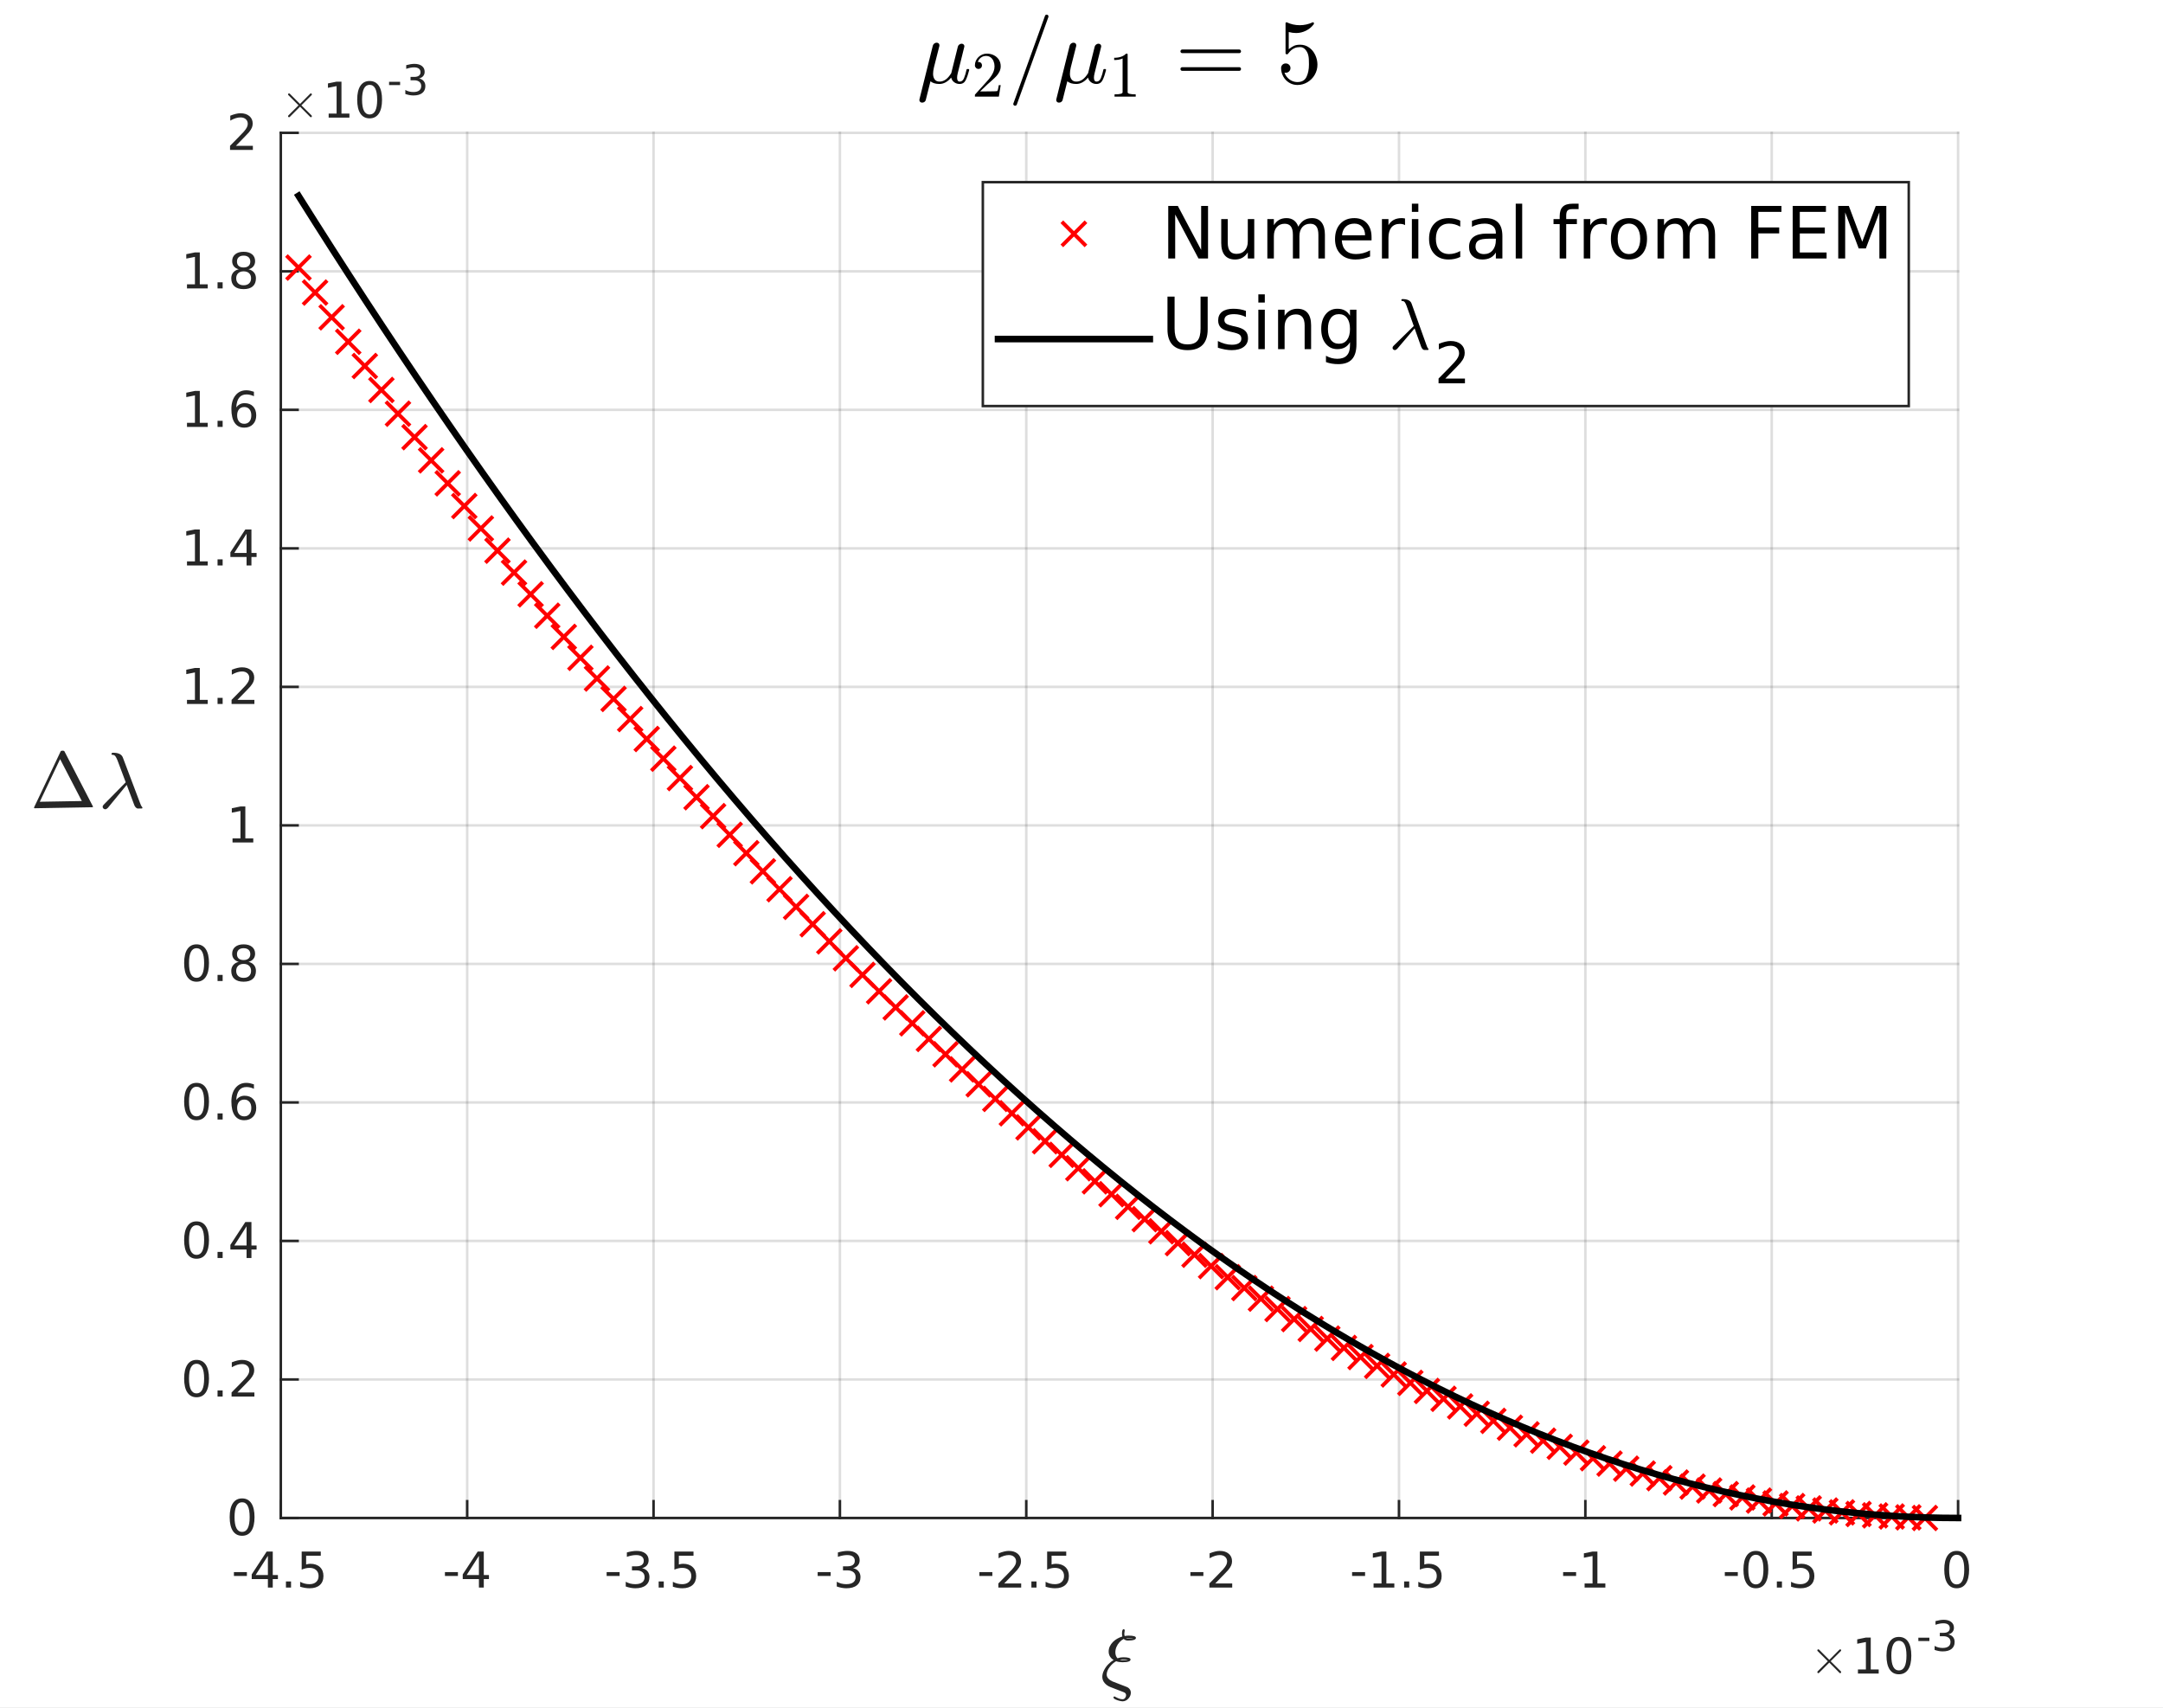 <?xml version="1.0"?>
<!DOCTYPE svg PUBLIC '-//W3C//DTD SVG 1.0//EN'
          'http://www.w3.org/TR/2001/REC-SVG-20010904/DTD/svg10.dtd'>
<svg xmlns:xlink="http://www.w3.org/1999/xlink" style="fill-opacity:1; color-rendering:auto; color-interpolation:auto; stroke:black; text-rendering:auto; stroke-linecap:square; stroke-miterlimit:10; stroke-opacity:1; shape-rendering:auto; fill:black; stroke-dasharray:none; font-weight:normal; stroke-width:1; font-family:'Dialog'; font-style:normal; stroke-linejoin:miter; font-size:12px; stroke-dashoffset:0; image-rendering:auto;" width="570" height="450" xmlns="http://www.w3.org/2000/svg"
><rect width="100%" height="100%" fill="#333333" stroke="none"/><!--Generated by the Batik Graphics2D SVG Generator--><defs id="genericDefs"
  /><g
  ><defs id="defs1"
    ><clipPath clipPathUnits="userSpaceOnUse" id="clipPath1"
      ><path d="M0 0 L570 0 L570 450 L0 450 L0 0 Z"
      /></clipPath
    ></defs
    ><g style="fill:white; stroke:white;"
    ><rect x="0" y="0" width="570" style="clip-path:url(#clipPath1); stroke:none;" height="450"
    /></g
    ><g style="fill:white; text-rendering:optimizeSpeed; color-rendering:optimizeSpeed; image-rendering:optimizeSpeed; shape-rendering:crispEdges; color-interpolation:sRGB; stroke:white;"
    ><rect x="0" width="570" height="450" y="0" style="stroke:none;"
      /><path style="stroke:none;" d="M74 400 L516 400 L516 35 L74 35 Z"
    /></g
    ><g style="stroke-linecap:butt; fill-opacity:0.149; fill:rgb(38,38,38); text-rendering:geometricPrecision; color-rendering:optimizeQuality; image-rendering:optimizeQuality; stroke-linejoin:round; color-interpolation:linearRGB; stroke:rgb(38,38,38); stroke-width:0.667; stroke-opacity:0.149;"
    ><line y2="35" style="fill:none;" x1="74" x2="74" y1="400"
      /><line y2="35" style="fill:none;" x1="123.111" x2="123.111" y1="400"
      /><line y2="35" style="fill:none;" x1="172.222" x2="172.222" y1="400"
      /><line y2="35" style="fill:none;" x1="221.333" x2="221.333" y1="400"
      /><line y2="35" style="fill:none;" x1="270.445" x2="270.445" y1="400"
      /><line y2="35" style="fill:none;" x1="319.555" x2="319.555" y1="400"
      /><line y2="35" style="fill:none;" x1="368.667" x2="368.667" y1="400"
      /><line y2="35" style="fill:none;" x1="417.778" x2="417.778" y1="400"
      /><line y2="35" style="fill:none;" x1="466.889" x2="466.889" y1="400"
      /><line y2="35" style="fill:none;" x1="516" x2="516" y1="400"
      /><line y2="400" style="fill:none;" x1="516" x2="74" y1="400"
      /><line y2="363.5" style="fill:none;" x1="516" x2="74" y1="363.5"
      /><line y2="327" style="fill:none;" x1="516" x2="74" y1="327"
      /><line y2="290.5" style="fill:none;" x1="516" x2="74" y1="290.5"
      /><line y2="254" style="fill:none;" x1="516" x2="74" y1="254"
      /><line y2="217.5" style="fill:none;" x1="516" x2="74" y1="217.5"
      /><line y2="181" style="fill:none;" x1="516" x2="74" y1="181"
      /><line y2="144.5" style="fill:none;" x1="516" x2="74" y1="144.5"
      /><line y2="108" style="fill:none;" x1="516" x2="74" y1="108"
      /><line y2="71.5" style="fill:none;" x1="516" x2="74" y1="71.5"
      /><line y2="35" style="fill:none;" x1="516" x2="74" y1="35"
      /><line x1="74" x2="516" y1="400" style="stroke-linecap:square; fill-opacity:1; fill:none; stroke-opacity:1;" y2="400"
      /><line x1="74" x2="74" y1="400" style="stroke-linecap:square; fill-opacity:1; fill:none; stroke-opacity:1;" y2="395.58"
      /><line x1="123.111" x2="123.111" y1="400" style="stroke-linecap:square; fill-opacity:1; fill:none; stroke-opacity:1;" y2="395.58"
      /><line x1="172.222" x2="172.222" y1="400" style="stroke-linecap:square; fill-opacity:1; fill:none; stroke-opacity:1;" y2="395.58"
      /><line x1="221.333" x2="221.333" y1="400" style="stroke-linecap:square; fill-opacity:1; fill:none; stroke-opacity:1;" y2="395.58"
      /><line x1="270.445" x2="270.445" y1="400" style="stroke-linecap:square; fill-opacity:1; fill:none; stroke-opacity:1;" y2="395.58"
      /><line x1="319.555" x2="319.555" y1="400" style="stroke-linecap:square; fill-opacity:1; fill:none; stroke-opacity:1;" y2="395.58"
      /><line x1="368.667" x2="368.667" y1="400" style="stroke-linecap:square; fill-opacity:1; fill:none; stroke-opacity:1;" y2="395.58"
      /><line x1="417.778" x2="417.778" y1="400" style="stroke-linecap:square; fill-opacity:1; fill:none; stroke-opacity:1;" y2="395.58"
      /><line x1="466.889" x2="466.889" y1="400" style="stroke-linecap:square; fill-opacity:1; fill:none; stroke-opacity:1;" y2="395.58"
      /><line x1="516" x2="516" y1="400" style="stroke-linecap:square; fill-opacity:1; fill:none; stroke-opacity:1;" y2="395.58"
    /></g
    ><g transform="translate(74,405.333)" style="font-size:13px; fill:rgb(38,38,38); text-rendering:geometricPrecision; color-rendering:optimizeQuality; image-rendering:optimizeQuality; font-family:'SansSerif'; color-interpolation:linearRGB; stroke:rgb(38,38,38);"
    ><path style="stroke:none;" d="M-12.359 8.922 L-8.938 8.922 L-8.938 9.953 L-12.359 9.953 L-12.359 8.922 ZM-3.403 4.641 L-6.637 9.703 L-3.403 9.703 L-3.403 4.641 ZM-3.731 3.516 L-2.122 3.516 L-2.122 9.703 L-0.762 9.703 L-0.762 10.766 L-2.122 10.766 L-2.122 13 L-3.403 13 L-3.403 10.766 L-7.668 10.766 L-7.668 9.531 L-3.731 3.516 ZM1.353 11.391 L2.696 11.391 L2.696 13 L1.353 13 L1.353 11.391 ZM5.5 3.516 L10.532 3.516 L10.532 4.609 L6.672 4.609 L6.672 6.922 Q6.954 6.828 7.235 6.781 Q7.516 6.734 7.782 6.734 Q9.376 6.734 10.305 7.602 Q11.235 8.469 11.235 9.953 Q11.235 11.484 10.282 12.336 Q9.329 13.188 7.594 13.188 Q7 13.188 6.375 13.086 Q5.75 12.984 5.094 12.781 L5.094 11.484 Q5.672 11.797 6.282 11.953 Q6.891 12.109 7.563 12.109 Q8.672 12.109 9.313 11.531 Q9.954 10.953 9.954 9.953 Q9.954 8.969 9.313 8.391 Q8.672 7.812 7.563 7.812 Q7.047 7.812 6.54 7.93 Q6.032 8.047 5.5 8.281 L5.5 3.516 Z"
    /></g
    ><g transform="translate(123.111,405.333)" style="font-size:13px; fill:rgb(38,38,38); text-rendering:geometricPrecision; color-rendering:optimizeQuality; image-rendering:optimizeQuality; font-family:'SansSerif'; color-interpolation:linearRGB; stroke:rgb(38,38,38);"
    ><path style="stroke:none;" d="M-5.859 8.922 L-2.438 8.922 L-2.438 9.953 L-5.859 9.953 L-5.859 8.922 ZM3.097 4.641 L-0.137 9.703 L3.097 9.703 L3.097 4.641 ZM2.769 3.516 L4.378 3.516 L4.378 9.703 L5.738 9.703 L5.738 10.766 L4.378 10.766 L4.378 13 L3.097 13 L3.097 10.766 L-1.169 10.766 L-1.169 9.531 L2.769 3.516 Z"
    /></g
    ><g transform="translate(172.222,405.333)" style="font-size:13px; fill:rgb(38,38,38); text-rendering:geometricPrecision; color-rendering:optimizeQuality; image-rendering:optimizeQuality; font-family:'SansSerif'; color-interpolation:linearRGB; stroke:rgb(38,38,38);"
    ><path style="stroke:none;" d="M-12.359 8.922 L-8.938 8.922 L-8.938 9.953 L-12.359 9.953 L-12.359 8.922 ZM-3.028 7.891 Q-2.106 8.094 -1.59 8.711 Q-1.075 9.328 -1.075 10.25 Q-1.075 11.641 -2.043 12.414 Q-3.012 13.188 -4.793 13.188 Q-5.387 13.188 -6.02 13.07 Q-6.653 12.953 -7.325 12.719 L-7.325 11.469 Q-6.778 11.781 -6.145 11.945 Q-5.512 12.109 -4.825 12.109 Q-3.622 12.109 -2.989 11.633 Q-2.356 11.156 -2.356 10.25 Q-2.356 9.406 -2.942 8.938 Q-3.528 8.469 -4.575 8.469 L-5.684 8.469 L-5.684 7.406 L-4.528 7.406 Q-3.575 7.406 -3.075 7.031 Q-2.575 6.656 -2.575 5.938 Q-2.575 5.219 -3.09 4.828 Q-3.606 4.438 -4.575 4.438 Q-5.106 4.438 -5.707 4.547 Q-6.309 4.656 -7.028 4.906 L-7.028 3.75 Q-6.309 3.547 -5.668 3.445 Q-5.028 3.344 -4.465 3.344 Q-2.997 3.344 -2.145 4.008 Q-1.294 4.672 -1.294 5.812 Q-1.294 6.594 -1.747 7.141 Q-2.2 7.688 -3.028 7.891 ZM1.353 11.391 L2.696 11.391 L2.696 13 L1.353 13 L1.353 11.391 ZM5.5 3.516 L10.532 3.516 L10.532 4.609 L6.672 4.609 L6.672 6.922 Q6.954 6.828 7.235 6.781 Q7.516 6.734 7.782 6.734 Q9.376 6.734 10.305 7.602 Q11.235 8.469 11.235 9.953 Q11.235 11.484 10.282 12.336 Q9.329 13.188 7.594 13.188 Q7 13.188 6.375 13.086 Q5.75 12.984 5.094 12.781 L5.094 11.484 Q5.672 11.797 6.282 11.953 Q6.891 12.109 7.563 12.109 Q8.672 12.109 9.313 11.531 Q9.954 10.953 9.954 9.953 Q9.954 8.969 9.313 8.391 Q8.672 7.812 7.563 7.812 Q7.047 7.812 6.54 7.93 Q6.032 8.047 5.5 8.281 L5.5 3.516 Z"
    /></g
    ><g transform="translate(221.333,405.333)" style="font-size:13px; fill:rgb(38,38,38); text-rendering:geometricPrecision; color-rendering:optimizeQuality; image-rendering:optimizeQuality; font-family:'SansSerif'; color-interpolation:linearRGB; stroke:rgb(38,38,38);"
    ><path style="stroke:none;" d="M-5.859 8.922 L-2.438 8.922 L-2.438 9.953 L-5.859 9.953 L-5.859 8.922 ZM3.472 7.891 Q4.394 8.094 4.91 8.711 Q5.425 9.328 5.425 10.25 Q5.425 11.641 4.457 12.414 Q3.488 13.188 1.706 13.188 Q1.113 13.188 0.48 13.07 Q-0.153 12.953 -0.825 12.719 L-0.825 11.469 Q-0.278 11.781 0.355 11.945 Q0.988 12.109 1.675 12.109 Q2.878 12.109 3.511 11.633 Q4.144 11.156 4.144 10.25 Q4.144 9.406 3.558 8.938 Q2.972 8.469 1.925 8.469 L0.816 8.469 L0.816 7.406 L1.972 7.406 Q2.925 7.406 3.425 7.031 Q3.925 6.656 3.925 5.938 Q3.925 5.219 3.41 4.828 Q2.894 4.438 1.925 4.438 Q1.394 4.438 0.792 4.547 Q0.191 4.656 -0.528 4.906 L-0.528 3.75 Q0.191 3.547 0.832 3.445 Q1.472 3.344 2.035 3.344 Q3.503 3.344 4.355 4.008 Q5.207 4.672 5.207 5.812 Q5.207 6.594 4.753 7.141 Q4.3 7.688 3.472 7.891 Z"
    /></g
    ><g transform="translate(270.445,405.333)" style="font-size:13px; fill:rgb(38,38,38); text-rendering:geometricPrecision; color-rendering:optimizeQuality; image-rendering:optimizeQuality; font-family:'SansSerif'; color-interpolation:linearRGB; stroke:rgb(38,38,38);"
    ><path style="stroke:none;" d="M-12.359 8.922 L-8.938 8.922 L-8.938 9.953 L-12.359 9.953 L-12.359 8.922 ZM-5.809 11.922 L-1.34 11.922 L-1.34 13 L-7.356 13 L-7.356 11.922 Q-6.622 11.172 -5.364 9.898 Q-4.106 8.625 -3.778 8.25 Q-3.168 7.562 -2.926 7.078 Q-2.684 6.594 -2.684 6.141 Q-2.684 5.375 -3.208 4.906 Q-3.731 4.438 -4.59 4.438 Q-5.2 4.438 -5.864 4.641 Q-6.528 4.844 -7.293 5.281 L-7.293 3.984 Q-6.512 3.672 -5.84 3.508 Q-5.168 3.344 -4.622 3.344 Q-3.137 3.344 -2.262 4.086 Q-1.387 4.828 -1.387 6.062 Q-1.387 6.641 -1.606 7.164 Q-1.825 7.688 -2.403 8.391 Q-2.559 8.578 -3.411 9.461 Q-4.262 10.344 -5.809 11.922 ZM1.353 11.391 L2.696 11.391 L2.696 13 L1.353 13 L1.353 11.391 ZM5.5 3.516 L10.532 3.516 L10.532 4.609 L6.672 4.609 L6.672 6.922 Q6.954 6.828 7.235 6.781 Q7.516 6.734 7.782 6.734 Q9.376 6.734 10.305 7.602 Q11.235 8.469 11.235 9.953 Q11.235 11.484 10.282 12.336 Q9.329 13.188 7.594 13.188 Q7 13.188 6.375 13.086 Q5.75 12.984 5.094 12.781 L5.094 11.484 Q5.672 11.797 6.282 11.953 Q6.891 12.109 7.563 12.109 Q8.672 12.109 9.313 11.531 Q9.954 10.953 9.954 9.953 Q9.954 8.969 9.313 8.391 Q8.672 7.812 7.563 7.812 Q7.047 7.812 6.54 7.93 Q6.032 8.047 5.5 8.281 L5.5 3.516 Z"
    /></g
    ><g transform="translate(319.555,405.333)" style="font-size:13px; fill:rgb(38,38,38); text-rendering:geometricPrecision; color-rendering:optimizeQuality; image-rendering:optimizeQuality; font-family:'SansSerif'; color-interpolation:linearRGB; stroke:rgb(38,38,38);"
    ><path style="stroke:none;" d="M-5.859 8.922 L-2.438 8.922 L-2.438 9.953 L-5.859 9.953 L-5.859 8.922 ZM0.691 11.922 L5.16 11.922 L5.16 13 L-0.856 13 L-0.856 11.922 Q-0.122 11.172 1.136 9.898 Q2.394 8.625 2.722 8.25 Q3.332 7.562 3.574 7.078 Q3.816 6.594 3.816 6.141 Q3.816 5.375 3.292 4.906 Q2.769 4.438 1.91 4.438 Q1.3 4.438 0.636 4.641 Q-0.028 4.844 -0.793 5.281 L-0.793 3.984 Q-0.012 3.672 0.66 3.508 Q1.331 3.344 1.878 3.344 Q3.363 3.344 4.238 4.086 Q5.113 4.828 5.113 6.062 Q5.113 6.641 4.894 7.164 Q4.675 7.688 4.097 8.391 Q3.941 8.578 3.089 9.461 Q2.238 10.344 0.691 11.922 Z"
    /></g
    ><g transform="translate(368.667,405.333)" style="font-size:13px; fill:rgb(38,38,38); text-rendering:geometricPrecision; color-rendering:optimizeQuality; image-rendering:optimizeQuality; font-family:'SansSerif'; color-interpolation:linearRGB; stroke:rgb(38,38,38);"
    ><path style="stroke:none;" d="M-12.359 8.922 L-8.938 8.922 L-8.938 9.953 L-12.359 9.953 L-12.359 8.922 ZM-6.7 11.922 L-4.606 11.922 L-4.606 4.688 L-6.887 5.141 L-6.887 3.984 L-4.622 3.516 L-3.325 3.516 L-3.325 11.922 L-1.231 11.922 L-1.231 13 L-6.7 13 L-6.7 11.922 ZM1.353 11.391 L2.696 11.391 L2.696 13 L1.353 13 L1.353 11.391 ZM5.5 3.516 L10.532 3.516 L10.532 4.609 L6.672 4.609 L6.672 6.922 Q6.954 6.828 7.235 6.781 Q7.516 6.734 7.782 6.734 Q9.376 6.734 10.305 7.602 Q11.235 8.469 11.235 9.953 Q11.235 11.484 10.282 12.336 Q9.329 13.188 7.594 13.188 Q7 13.188 6.375 13.086 Q5.75 12.984 5.094 12.781 L5.094 11.484 Q5.672 11.797 6.282 11.953 Q6.891 12.109 7.563 12.109 Q8.672 12.109 9.313 11.531 Q9.954 10.953 9.954 9.953 Q9.954 8.969 9.313 8.391 Q8.672 7.812 7.563 7.812 Q7.047 7.812 6.54 7.93 Q6.032 8.047 5.5 8.281 L5.5 3.516 Z"
    /></g
    ><g transform="translate(417.778,405.333)" style="font-size:13px; fill:rgb(38,38,38); text-rendering:geometricPrecision; color-rendering:optimizeQuality; image-rendering:optimizeQuality; font-family:'SansSerif'; color-interpolation:linearRGB; stroke:rgb(38,38,38);"
    ><path style="stroke:none;" d="M-5.859 8.922 L-2.438 8.922 L-2.438 9.953 L-5.859 9.953 L-5.859 8.922 ZM-0.2 11.922 L1.894 11.922 L1.894 4.688 L-0.387 5.141 L-0.387 3.984 L1.878 3.516 L3.175 3.516 L3.175 11.922 L5.269 11.922 L5.269 13 L-0.2 13 L-0.2 11.922 Z"
    /></g
    ><g transform="translate(466.889,405.333)" style="font-size:13px; fill:rgb(38,38,38); text-rendering:geometricPrecision; color-rendering:optimizeQuality; image-rendering:optimizeQuality; font-family:'SansSerif'; color-interpolation:linearRGB; stroke:rgb(38,38,38);"
    ><path style="stroke:none;" d="M-12.359 8.922 L-8.938 8.922 L-8.938 9.953 L-12.359 9.953 L-12.359 8.922 ZM-4.184 4.359 Q-5.168 4.359 -5.668 5.336 Q-6.168 6.312 -6.168 8.266 Q-6.168 10.219 -5.668 11.195 Q-5.168 12.172 -4.184 12.172 Q-3.184 12.172 -2.684 11.195 Q-2.184 10.219 -2.184 8.266 Q-2.184 6.312 -2.684 5.336 Q-3.184 4.359 -4.184 4.359 ZM-4.184 3.344 Q-2.59 3.344 -1.747 4.609 Q-0.903 5.875 -0.903 8.266 Q-0.903 10.656 -1.747 11.922 Q-2.59 13.188 -4.184 13.188 Q-5.762 13.188 -6.606 11.922 Q-7.45 10.656 -7.45 8.266 Q-7.45 5.875 -6.606 4.609 Q-5.762 3.344 -4.184 3.344 ZM1.353 11.391 L2.696 11.391 L2.696 13 L1.353 13 L1.353 11.391 ZM5.5 3.516 L10.532 3.516 L10.532 4.609 L6.672 4.609 L6.672 6.922 Q6.954 6.828 7.235 6.781 Q7.516 6.734 7.782 6.734 Q9.376 6.734 10.305 7.602 Q11.235 8.469 11.235 9.953 Q11.235 11.484 10.282 12.336 Q9.329 13.188 7.594 13.188 Q7 13.188 6.375 13.086 Q5.75 12.984 5.094 12.781 L5.094 11.484 Q5.672 11.797 6.282 11.953 Q6.891 12.109 7.563 12.109 Q8.672 12.109 9.313 11.531 Q9.954 10.953 9.954 9.953 Q9.954 8.969 9.313 8.391 Q8.672 7.812 7.563 7.812 Q7.047 7.812 6.54 7.93 Q6.032 8.047 5.5 8.281 L5.5 3.516 Z"
    /></g
    ><g transform="translate(516,405.333)" style="font-size:13px; fill:rgb(38,38,38); text-rendering:geometricPrecision; color-rendering:optimizeQuality; image-rendering:optimizeQuality; font-family:'SansSerif'; color-interpolation:linearRGB; stroke:rgb(38,38,38);"
    ><path style="stroke:none;" d="M-0.375 4.359 Q-1.359 4.359 -1.859 5.336 Q-2.359 6.312 -2.359 8.266 Q-2.359 10.219 -1.859 11.195 Q-1.359 12.172 -0.375 12.172 Q0.625 12.172 1.125 11.195 Q1.625 10.219 1.625 8.266 Q1.625 6.312 1.125 5.336 Q0.625 4.359 -0.375 4.359 ZM-0.375 3.344 Q1.219 3.344 2.062 4.609 Q2.906 5.875 2.906 8.266 Q2.906 10.656 2.062 11.922 Q1.219 13.188 -0.375 13.188 Q-1.953 13.188 -2.797 11.922 Q-3.641 10.656 -3.641 8.266 Q-3.641 5.875 -2.797 4.609 Q-1.953 3.344 -0.375 3.344 Z"
    /></g
    ><g transform="translate(290,444)" style="font-size:21px; fill:rgb(38,38,38); text-rendering:geometricPrecision; color-rendering:optimizeQuality; image-rendering:optimizeQuality; font-family:'mwb_cmmi10'; color-interpolation:linearRGB; stroke:rgb(38,38,38);"
    ><path style="stroke:none;" d="M3.422 3.266 Q3.453 3.031 3.719 3.031 Q3.734 3.031 4.109 3.234 Q4.484 3.438 4.938 3.602 Q5.391 3.766 5.828 3.766 Q6.219 3.766 6.484 3.43 Q6.75 3.094 6.75 2.703 Q6.75 2.156 6.172 1.922 L2.609 0.547 Q1.688 0.188 1.086 -0.523 Q0.484 -1.234 0.484 -2.141 Q0.484 -2.953 0.914 -3.828 Q1.344 -4.703 2.023 -5.414 Q2.703 -6.125 3.469 -6.578 Q2.844 -6.938 2.5 -7.516 Q2.156 -8.094 2.156 -8.797 Q2.156 -9.531 2.461 -10.172 Q2.766 -10.812 3.289 -11.336 Q3.812 -11.859 4.461 -12.219 Q5.109 -12.578 5.766 -12.766 Q5.672 -13.203 5.672 -13.547 Q5.672 -14.688 6.109 -14.688 Q6.219 -14.688 6.305 -14.602 Q6.391 -14.516 6.391 -14.406 Q6.391 -14.297 6.336 -13.953 Q6.281 -13.609 6.281 -13.531 Q6.281 -13.172 6.375 -12.891 Q6.906 -13 7.406 -13 Q9.344 -13 9.344 -12.406 Q9.344 -11.703 7.203 -11.703 Q6.547 -11.703 6.125 -12.141 Q5.531 -11.828 5.016 -11.266 Q4.5 -10.703 4.211 -10.016 Q3.922 -9.328 3.922 -8.609 Q3.922 -7.625 4.484 -7.031 Q5.234 -7.297 5.984 -7.297 Q7.922 -7.297 7.922 -6.703 Q7.922 -5.984 5.766 -5.984 Q4.906 -5.984 4.125 -6.25 Q3.203 -5.75 2.422 -4.727 Q1.641 -3.703 1.641 -2.75 Q1.641 -2.141 2.086 -1.672 Q2.531 -1.203 3.188 -0.922 L6.906 0.516 Q7.391 0.703 7.695 1.109 Q8 1.516 8 2.047 Q8 2.906 7.336 3.609 Q6.672 4.312 5.812 4.312 Q5.547 4.312 4.945 4.164 Q4.344 4.016 3.883 3.781 Q3.422 3.547 3.422 3.266 ZM5.125 -6.641 Q5.406 -6.531 5.812 -6.531 Q6.828 -6.531 7.266 -6.656 Q6.875 -6.734 5.969 -6.734 Q5.609 -6.734 5.125 -6.641 ZM6.734 -12.359 Q6.922 -12.25 7.25 -12.25 Q8.25 -12.25 8.703 -12.359 L6.734 -12.359 Z"
    /></g
    ><g transform="translate(477,441)" style="font-size:13px; fill:rgb(38,38,38); text-rendering:geometricPrecision; color-rendering:optimizeQuality; image-rendering:optimizeQuality; font-family:'mwb_cmsy10'; color-interpolation:linearRGB; stroke:rgb(38,38,38);"
    ><path style="stroke:none;" d="M1.906 -0.375 Q1.906 -0.469 1.969 -0.562 L4.672 -3.25 L1.969 -5.953 Q1.906 -6.016 1.906 -6.125 Q1.906 -6.219 1.984 -6.305 Q2.062 -6.391 2.172 -6.391 Q2.266 -6.391 2.375 -6.297 L5.062 -3.609 L7.734 -6.297 Q7.844 -6.391 7.922 -6.391 Q8.031 -6.391 8.109 -6.312 Q8.188 -6.234 8.188 -6.125 Q8.188 -6.016 8.125 -5.953 L5.422 -3.25 L8.125 -0.562 Q8.188 -0.469 8.188 -0.375 Q8.188 -0.266 8.109 -0.188 Q8.031 -0.109 7.922 -0.109 Q7.828 -0.109 7.734 -0.203 L5.062 -2.891 L2.375 -0.203 Q2.266 -0.109 2.172 -0.109 Q2.062 -0.109 1.984 -0.195 Q1.906 -0.281 1.906 -0.375 Z"
    /></g
    ><g transform="translate(488,441)" style="font-size:13px; fill:rgb(38,38,38); text-rendering:geometricPrecision; color-rendering:optimizeQuality; image-rendering:optimizeQuality; font-family:'SansSerif'; color-interpolation:linearRGB; stroke:rgb(38,38,38);"
    ><path style="stroke:none;" d="M1.609 -1.078 L3.703 -1.078 L3.703 -8.312 L1.422 -7.859 L1.422 -9.016 L3.688 -9.484 L4.984 -9.484 L4.984 -1.078 L7.078 -1.078 L7.078 0 L1.609 0 L1.609 -1.078 ZM12.396 -8.641 Q11.412 -8.641 10.912 -7.664 Q10.412 -6.688 10.412 -4.734 Q10.412 -2.781 10.912 -1.805 Q11.412 -0.828 12.396 -0.828 Q13.396 -0.828 13.896 -1.805 Q14.396 -2.781 14.396 -4.734 Q14.396 -6.688 13.896 -7.664 Q13.396 -8.641 12.396 -8.641 ZM12.396 -9.656 Q13.99 -9.656 14.834 -8.391 Q15.677 -7.125 15.677 -4.734 Q15.677 -2.344 14.834 -1.078 Q13.99 0.188 12.396 0.188 Q10.818 0.188 9.974 -1.078 Q9.13 -2.344 9.13 -4.734 Q9.13 -7.125 9.974 -8.391 Q10.818 -9.656 12.396 -9.656 Z"
    /></g
    ><g transform="translate(505,435)" style="font-size:11px; fill:rgb(38,38,38); text-rendering:geometricPrecision; color-rendering:optimizeQuality; image-rendering:optimizeQuality; font-family:'SansSerif'; color-interpolation:linearRGB; stroke:rgb(38,38,38);"
    ><path style="stroke:none;" d="M0.531 -3.453 L3.438 -3.453 L3.438 -2.578 L0.531 -2.578 L0.531 -3.453 ZM8.438 -4.328 Q9.219 -4.156 9.657 -3.633 Q10.094 -3.109 10.094 -2.328 Q10.094 -1.141 9.274 -0.492 Q8.454 0.156 6.954 0.156 Q6.438 0.156 5.907 0.055 Q5.375 -0.047 4.813 -0.234 L4.813 -1.297 Q5.266 -1.031 5.797 -0.891 Q6.329 -0.75 6.922 -0.75 Q7.938 -0.75 8.469 -1.156 Q9.001 -1.562 9.001 -2.328 Q9.001 -3.047 8.508 -3.445 Q8.016 -3.844 7.125 -3.844 L6.188 -3.844 L6.188 -4.734 L7.172 -4.734 Q7.969 -4.734 8.391 -5.055 Q8.813 -5.375 8.813 -5.969 Q8.813 -6.594 8.376 -6.922 Q7.938 -7.25 7.125 -7.25 Q6.688 -7.25 6.172 -7.156 Q5.657 -7.062 5.047 -6.859 L5.047 -7.828 Q5.672 -8 6.211 -8.086 Q6.75 -8.172 7.219 -8.172 Q8.454 -8.172 9.18 -7.609 Q9.907 -7.047 9.907 -6.078 Q9.907 -5.422 9.524 -4.961 Q9.141 -4.5 8.438 -4.328 Z"
    /></g
    ><g style="fill:rgb(38,38,38); text-rendering:geometricPrecision; color-rendering:optimizeQuality; image-rendering:optimizeQuality; stroke-linejoin:round; color-interpolation:linearRGB; stroke:rgb(38,38,38); stroke-width:0.667;"
    ><line y2="35" style="fill:none;" x1="74" x2="74" y1="400"
      /><line y2="400" style="fill:none;" x1="74" x2="78.42" y1="400"
      /><line y2="363.5" style="fill:none;" x1="74" x2="78.42" y1="363.5"
      /><line y2="327" style="fill:none;" x1="74" x2="78.42" y1="327"
      /><line y2="290.5" style="fill:none;" x1="74" x2="78.42" y1="290.5"
      /><line y2="254" style="fill:none;" x1="74" x2="78.42" y1="254"
      /><line y2="217.5" style="fill:none;" x1="74" x2="78.42" y1="217.5"
      /><line y2="181" style="fill:none;" x1="74" x2="78.42" y1="181"
      /><line y2="144.5" style="fill:none;" x1="74" x2="78.42" y1="144.5"
      /><line y2="108" style="fill:none;" x1="74" x2="78.42" y1="108"
      /><line y2="71.5" style="fill:none;" x1="74" x2="78.42" y1="71.5"
      /><line y2="35" style="fill:none;" x1="74" x2="78.42" y1="35"
    /></g
    ><g transform="translate(68.667,400)" style="font-size:13px; fill:rgb(38,38,38); text-rendering:geometricPrecision; color-rendering:optimizeQuality; image-rendering:optimizeQuality; font-family:'SansSerif'; color-interpolation:linearRGB; stroke:rgb(38,38,38);"
    ><path style="stroke:none;" d="M-4.875 -4.141 Q-5.859 -4.141 -6.359 -3.164 Q-6.859 -2.188 -6.859 -0.234 Q-6.859 1.719 -6.359 2.695 Q-5.859 3.672 -4.875 3.672 Q-3.875 3.672 -3.375 2.695 Q-2.875 1.719 -2.875 -0.234 Q-2.875 -2.188 -3.375 -3.164 Q-3.875 -4.141 -4.875 -4.141 ZM-4.875 -5.156 Q-3.281 -5.156 -2.438 -3.891 Q-1.594 -2.625 -1.594 -0.234 Q-1.594 2.156 -2.438 3.422 Q-3.281 4.688 -4.875 4.688 Q-6.453 4.688 -7.297 3.422 Q-8.141 2.156 -8.141 -0.234 Q-8.141 -2.625 -7.297 -3.891 Q-6.453 -5.156 -4.875 -5.156 Z"
    /></g
    ><g transform="translate(68.667,363.5)" style="font-size:13px; fill:rgb(38,38,38); text-rendering:geometricPrecision; color-rendering:optimizeQuality; image-rendering:optimizeQuality; font-family:'SansSerif'; color-interpolation:linearRGB; stroke:rgb(38,38,38);"
    ><path style="stroke:none;" d="M-16.875 -4.141 Q-17.859 -4.141 -18.359 -3.164 Q-18.859 -2.188 -18.859 -0.234 Q-18.859 1.719 -18.359 2.695 Q-17.859 3.672 -16.875 3.672 Q-15.875 3.672 -15.375 2.695 Q-14.875 1.719 -14.875 -0.234 Q-14.875 -2.188 -15.375 -3.164 Q-15.875 -4.141 -16.875 -4.141 ZM-16.875 -5.156 Q-15.281 -5.156 -14.438 -3.891 Q-13.594 -2.625 -13.594 -0.234 Q-13.594 2.156 -14.438 3.422 Q-15.281 4.688 -16.875 4.688 Q-18.453 4.688 -19.297 3.422 Q-20.141 2.156 -20.141 -0.234 Q-20.141 -2.625 -19.297 -3.891 Q-18.453 -5.156 -16.875 -5.156 ZM-11.338 2.891 L-9.995 2.891 L-9.995 4.5 L-11.338 4.5 L-11.338 2.891 ZM-6.097 3.422 L-1.628 3.422 L-1.628 4.5 L-7.644 4.5 L-7.644 3.422 Q-6.909 2.672 -5.651 1.398 Q-4.394 0.125 -4.065 -0.25 Q-3.456 -0.938 -3.214 -1.422 Q-2.972 -1.906 -2.972 -2.359 Q-2.972 -3.125 -3.495 -3.594 Q-4.019 -4.062 -4.878 -4.062 Q-5.487 -4.062 -6.151 -3.859 Q-6.815 -3.656 -7.581 -3.219 L-7.581 -4.516 Q-6.8 -4.828 -6.128 -4.992 Q-5.456 -5.156 -4.909 -5.156 Q-3.425 -5.156 -2.55 -4.414 Q-1.675 -3.672 -1.675 -2.438 Q-1.675 -1.859 -1.894 -1.336 Q-2.112 -0.812 -2.69 -0.109 Q-2.847 0.078 -3.698 0.961 Q-4.55 1.844 -6.097 3.422 Z"
    /></g
    ><g transform="translate(68.667,327)" style="font-size:13px; fill:rgb(38,38,38); text-rendering:geometricPrecision; color-rendering:optimizeQuality; image-rendering:optimizeQuality; font-family:'SansSerif'; color-interpolation:linearRGB; stroke:rgb(38,38,38);"
    ><path style="stroke:none;" d="M-16.875 -4.141 Q-17.859 -4.141 -18.359 -3.164 Q-18.859 -2.188 -18.859 -0.234 Q-18.859 1.719 -18.359 2.695 Q-17.859 3.672 -16.875 3.672 Q-15.875 3.672 -15.375 2.695 Q-14.875 1.719 -14.875 -0.234 Q-14.875 -2.188 -15.375 -3.164 Q-15.875 -4.141 -16.875 -4.141 ZM-16.875 -5.156 Q-15.281 -5.156 -14.438 -3.891 Q-13.594 -2.625 -13.594 -0.234 Q-13.594 2.156 -14.438 3.422 Q-15.281 4.688 -16.875 4.688 Q-18.453 4.688 -19.297 3.422 Q-20.141 2.156 -20.141 -0.234 Q-20.141 -2.625 -19.297 -3.891 Q-18.453 -5.156 -16.875 -5.156 ZM-11.338 2.891 L-9.995 2.891 L-9.995 4.5 L-11.338 4.5 L-11.338 2.891 ZM-3.69 -3.859 L-6.925 1.203 L-3.69 1.203 L-3.69 -3.859 ZM-4.019 -4.984 L-2.409 -4.984 L-2.409 1.203 L-1.05 1.203 L-1.05 2.266 L-2.409 2.266 L-2.409 4.5 L-3.69 4.5 L-3.69 2.266 L-7.956 2.266 L-7.956 1.031 L-4.019 -4.984 Z"
    /></g
    ><g transform="translate(68.667,290.5)" style="font-size:13px; fill:rgb(38,38,38); text-rendering:geometricPrecision; color-rendering:optimizeQuality; image-rendering:optimizeQuality; font-family:'SansSerif'; color-interpolation:linearRGB; stroke:rgb(38,38,38);"
    ><path style="stroke:none;" d="M-16.875 -4.141 Q-17.859 -4.141 -18.359 -3.164 Q-18.859 -2.188 -18.859 -0.234 Q-18.859 1.719 -18.359 2.695 Q-17.859 3.672 -16.875 3.672 Q-15.875 3.672 -15.375 2.695 Q-14.875 1.719 -14.875 -0.234 Q-14.875 -2.188 -15.375 -3.164 Q-15.875 -4.141 -16.875 -4.141 ZM-16.875 -5.156 Q-15.281 -5.156 -14.438 -3.891 Q-13.594 -2.625 -13.594 -0.234 Q-13.594 2.156 -14.438 3.422 Q-15.281 4.688 -16.875 4.688 Q-18.453 4.688 -19.297 3.422 Q-20.141 2.156 -20.141 -0.234 Q-20.141 -2.625 -19.297 -3.891 Q-18.453 -5.156 -16.875 -5.156 ZM-11.338 2.891 L-9.995 2.891 L-9.995 4.5 L-11.338 4.5 L-11.338 2.891 ZM-4.3 -0.75 Q-5.175 -0.75 -5.675 -0.156 Q-6.175 0.438 -6.175 1.453 Q-6.175 2.484 -5.675 3.078 Q-5.175 3.672 -4.3 3.672 Q-3.44 3.672 -2.94 3.078 Q-2.44 2.484 -2.44 1.453 Q-2.44 0.438 -2.94 -0.156 Q-3.44 -0.75 -4.3 -0.75 ZM-1.753 -4.766 L-1.753 -3.594 Q-2.237 -3.828 -2.729 -3.945 Q-3.222 -4.062 -3.706 -4.062 Q-4.972 -4.062 -5.644 -3.211 Q-6.315 -2.359 -6.409 -0.625 Q-6.034 -1.172 -5.472 -1.469 Q-4.909 -1.766 -4.222 -1.766 Q-2.8 -1.766 -1.972 -0.898 Q-1.144 -0.031 -1.144 1.453 Q-1.144 2.922 -2.011 3.805 Q-2.878 4.688 -4.3 4.688 Q-5.956 4.688 -6.823 3.422 Q-7.69 2.156 -7.69 -0.234 Q-7.69 -2.469 -6.62 -3.812 Q-5.55 -5.156 -3.753 -5.156 Q-3.284 -5.156 -2.792 -5.055 Q-2.3 -4.953 -1.753 -4.766 Z"
    /></g
    ><g transform="translate(68.667,254)" style="font-size:13px; fill:rgb(38,38,38); text-rendering:geometricPrecision; color-rendering:optimizeQuality; image-rendering:optimizeQuality; font-family:'SansSerif'; color-interpolation:linearRGB; stroke:rgb(38,38,38);"
    ><path style="stroke:none;" d="M-16.875 -4.141 Q-17.859 -4.141 -18.359 -3.164 Q-18.859 -2.188 -18.859 -0.234 Q-18.859 1.719 -18.359 2.695 Q-17.859 3.672 -16.875 3.672 Q-15.875 3.672 -15.375 2.695 Q-14.875 1.719 -14.875 -0.234 Q-14.875 -2.188 -15.375 -3.164 Q-15.875 -4.141 -16.875 -4.141 ZM-16.875 -5.156 Q-15.281 -5.156 -14.438 -3.891 Q-13.594 -2.625 -13.594 -0.234 Q-13.594 2.156 -14.438 3.422 Q-15.281 4.688 -16.875 4.688 Q-18.453 4.688 -19.297 3.422 Q-20.141 2.156 -20.141 -0.234 Q-20.141 -2.625 -19.297 -3.891 Q-18.453 -5.156 -16.875 -5.156 ZM-11.338 2.891 L-9.995 2.891 L-9.995 4.5 L-11.338 4.5 L-11.338 2.891 ZM-4.472 0 Q-5.378 0 -5.901 0.492 Q-6.425 0.984 -6.425 1.828 Q-6.425 2.688 -5.901 3.18 Q-5.378 3.672 -4.472 3.672 Q-3.55 3.672 -3.026 3.18 Q-2.503 2.688 -2.503 1.828 Q-2.503 0.984 -3.026 0.492 Q-3.55 0 -4.472 0 ZM-5.753 -0.547 Q-6.565 -0.75 -7.026 -1.312 Q-7.487 -1.875 -7.487 -2.688 Q-7.487 -3.828 -6.683 -4.492 Q-5.878 -5.156 -4.472 -5.156 Q-3.05 -5.156 -2.245 -4.492 Q-1.44 -3.828 -1.44 -2.688 Q-1.44 -1.875 -1.901 -1.312 Q-2.362 -0.75 -3.175 -0.547 Q-2.253 -0.328 -1.737 0.297 Q-1.222 0.922 -1.222 1.828 Q-1.222 3.219 -2.058 3.953 Q-2.894 4.688 -4.472 4.688 Q-6.034 4.688 -6.878 3.953 Q-7.722 3.219 -7.722 1.828 Q-7.722 0.922 -7.198 0.297 Q-6.675 -0.328 -5.753 -0.547 ZM-6.222 -2.578 Q-6.222 -1.828 -5.761 -1.422 Q-5.3 -1.016 -4.472 -1.016 Q-3.644 -1.016 -3.175 -1.422 Q-2.706 -1.828 -2.706 -2.578 Q-2.706 -3.312 -3.175 -3.727 Q-3.644 -4.141 -4.472 -4.141 Q-5.3 -4.141 -5.761 -3.727 Q-6.222 -3.312 -6.222 -2.578 Z"
    /></g
    ><g transform="translate(68.667,217.5)" style="font-size:13px; fill:rgb(38,38,38); text-rendering:geometricPrecision; color-rendering:optimizeQuality; image-rendering:optimizeQuality; font-family:'SansSerif'; color-interpolation:linearRGB; stroke:rgb(38,38,38);"
    ><path style="stroke:none;" d="M-7.391 3.422 L-5.297 3.422 L-5.297 -3.812 L-7.578 -3.359 L-7.578 -4.516 L-5.312 -4.984 L-4.016 -4.984 L-4.016 3.422 L-1.922 3.422 L-1.922 4.5 L-7.391 4.5 L-7.391 3.422 Z"
    /></g
    ><g transform="translate(68.667,181)" style="font-size:13px; fill:rgb(38,38,38); text-rendering:geometricPrecision; color-rendering:optimizeQuality; image-rendering:optimizeQuality; font-family:'SansSerif'; color-interpolation:linearRGB; stroke:rgb(38,38,38);"
    ><path style="stroke:none;" d="M-19.391 3.422 L-17.297 3.422 L-17.297 -3.812 L-19.578 -3.359 L-19.578 -4.516 L-17.312 -4.984 L-16.016 -4.984 L-16.016 3.422 L-13.922 3.422 L-13.922 4.5 L-19.391 4.5 L-19.391 3.422 ZM-11.338 2.891 L-9.995 2.891 L-9.995 4.5 L-11.338 4.5 L-11.338 2.891 ZM-6.097 3.422 L-1.628 3.422 L-1.628 4.5 L-7.644 4.5 L-7.644 3.422 Q-6.909 2.672 -5.651 1.398 Q-4.394 0.125 -4.065 -0.25 Q-3.456 -0.938 -3.214 -1.422 Q-2.972 -1.906 -2.972 -2.359 Q-2.972 -3.125 -3.495 -3.594 Q-4.019 -4.062 -4.878 -4.062 Q-5.487 -4.062 -6.151 -3.859 Q-6.815 -3.656 -7.581 -3.219 L-7.581 -4.516 Q-6.8 -4.828 -6.128 -4.992 Q-5.456 -5.156 -4.909 -5.156 Q-3.425 -5.156 -2.55 -4.414 Q-1.675 -3.672 -1.675 -2.438 Q-1.675 -1.859 -1.894 -1.336 Q-2.112 -0.812 -2.69 -0.109 Q-2.847 0.078 -3.698 0.961 Q-4.55 1.844 -6.097 3.422 Z"
    /></g
    ><g transform="translate(68.667,144.5)" style="font-size:13px; fill:rgb(38,38,38); text-rendering:geometricPrecision; color-rendering:optimizeQuality; image-rendering:optimizeQuality; font-family:'SansSerif'; color-interpolation:linearRGB; stroke:rgb(38,38,38);"
    ><path style="stroke:none;" d="M-19.391 3.422 L-17.297 3.422 L-17.297 -3.812 L-19.578 -3.359 L-19.578 -4.516 L-17.312 -4.984 L-16.016 -4.984 L-16.016 3.422 L-13.922 3.422 L-13.922 4.5 L-19.391 4.5 L-19.391 3.422 ZM-11.338 2.891 L-9.995 2.891 L-9.995 4.5 L-11.338 4.5 L-11.338 2.891 ZM-3.69 -3.859 L-6.925 1.203 L-3.69 1.203 L-3.69 -3.859 ZM-4.019 -4.984 L-2.409 -4.984 L-2.409 1.203 L-1.05 1.203 L-1.05 2.266 L-2.409 2.266 L-2.409 4.5 L-3.69 4.5 L-3.69 2.266 L-7.956 2.266 L-7.956 1.031 L-4.019 -4.984 Z"
    /></g
    ><g transform="translate(68.667,108)" style="font-size:13px; fill:rgb(38,38,38); text-rendering:geometricPrecision; color-rendering:optimizeQuality; image-rendering:optimizeQuality; font-family:'SansSerif'; color-interpolation:linearRGB; stroke:rgb(38,38,38);"
    ><path style="stroke:none;" d="M-19.391 3.422 L-17.297 3.422 L-17.297 -3.812 L-19.578 -3.359 L-19.578 -4.516 L-17.312 -4.984 L-16.016 -4.984 L-16.016 3.422 L-13.922 3.422 L-13.922 4.5 L-19.391 4.5 L-19.391 3.422 ZM-11.338 2.891 L-9.995 2.891 L-9.995 4.5 L-11.338 4.5 L-11.338 2.891 ZM-4.3 -0.75 Q-5.175 -0.75 -5.675 -0.156 Q-6.175 0.438 -6.175 1.453 Q-6.175 2.484 -5.675 3.078 Q-5.175 3.672 -4.3 3.672 Q-3.44 3.672 -2.94 3.078 Q-2.44 2.484 -2.44 1.453 Q-2.44 0.438 -2.94 -0.156 Q-3.44 -0.75 -4.3 -0.75 ZM-1.753 -4.766 L-1.753 -3.594 Q-2.237 -3.828 -2.729 -3.945 Q-3.222 -4.062 -3.706 -4.062 Q-4.972 -4.062 -5.644 -3.211 Q-6.315 -2.359 -6.409 -0.625 Q-6.034 -1.172 -5.472 -1.469 Q-4.909 -1.766 -4.222 -1.766 Q-2.8 -1.766 -1.972 -0.898 Q-1.144 -0.031 -1.144 1.453 Q-1.144 2.922 -2.011 3.805 Q-2.878 4.688 -4.3 4.688 Q-5.956 4.688 -6.823 3.422 Q-7.69 2.156 -7.69 -0.234 Q-7.69 -2.469 -6.62 -3.812 Q-5.55 -5.156 -3.753 -5.156 Q-3.284 -5.156 -2.792 -5.055 Q-2.3 -4.953 -1.753 -4.766 Z"
    /></g
    ><g transform="translate(68.667,71.5)" style="font-size:13px; fill:rgb(38,38,38); text-rendering:geometricPrecision; color-rendering:optimizeQuality; image-rendering:optimizeQuality; font-family:'SansSerif'; color-interpolation:linearRGB; stroke:rgb(38,38,38);"
    ><path style="stroke:none;" d="M-19.391 3.422 L-17.297 3.422 L-17.297 -3.812 L-19.578 -3.359 L-19.578 -4.516 L-17.312 -4.984 L-16.016 -4.984 L-16.016 3.422 L-13.922 3.422 L-13.922 4.5 L-19.391 4.5 L-19.391 3.422 ZM-11.338 2.891 L-9.995 2.891 L-9.995 4.5 L-11.338 4.5 L-11.338 2.891 ZM-4.472 0 Q-5.378 0 -5.901 0.492 Q-6.425 0.984 -6.425 1.828 Q-6.425 2.688 -5.901 3.18 Q-5.378 3.672 -4.472 3.672 Q-3.55 3.672 -3.026 3.18 Q-2.503 2.688 -2.503 1.828 Q-2.503 0.984 -3.026 0.492 Q-3.55 0 -4.472 0 ZM-5.753 -0.547 Q-6.565 -0.75 -7.026 -1.312 Q-7.487 -1.875 -7.487 -2.688 Q-7.487 -3.828 -6.683 -4.492 Q-5.878 -5.156 -4.472 -5.156 Q-3.05 -5.156 -2.245 -4.492 Q-1.44 -3.828 -1.44 -2.688 Q-1.44 -1.875 -1.901 -1.312 Q-2.362 -0.75 -3.175 -0.547 Q-2.253 -0.328 -1.737 0.297 Q-1.222 0.922 -1.222 1.828 Q-1.222 3.219 -2.058 3.953 Q-2.894 4.688 -4.472 4.688 Q-6.034 4.688 -6.878 3.953 Q-7.722 3.219 -7.722 1.828 Q-7.722 0.922 -7.198 0.297 Q-6.675 -0.328 -5.753 -0.547 ZM-6.222 -2.578 Q-6.222 -1.828 -5.761 -1.422 Q-5.3 -1.016 -4.472 -1.016 Q-3.644 -1.016 -3.175 -1.422 Q-2.706 -1.828 -2.706 -2.578 Q-2.706 -3.312 -3.175 -3.727 Q-3.644 -4.141 -4.472 -4.141 Q-5.3 -4.141 -5.761 -3.727 Q-6.222 -3.312 -6.222 -2.578 Z"
    /></g
    ><g transform="translate(68.667,35)" style="font-size:13px; fill:rgb(38,38,38); text-rendering:geometricPrecision; color-rendering:optimizeQuality; image-rendering:optimizeQuality; font-family:'SansSerif'; color-interpolation:linearRGB; stroke:rgb(38,38,38);"
    ><path style="stroke:none;" d="M-6.5 3.422 L-2.031 3.422 L-2.031 4.5 L-8.047 4.5 L-8.047 3.422 Q-7.312 2.672 -6.055 1.398 Q-4.797 0.125 -4.469 -0.25 Q-3.859 -0.938 -3.617 -1.422 Q-3.375 -1.906 -3.375 -2.359 Q-3.375 -3.125 -3.898 -3.594 Q-4.422 -4.062 -5.281 -4.062 Q-5.891 -4.062 -6.555 -3.859 Q-7.219 -3.656 -7.984 -3.219 L-7.984 -4.516 Q-7.203 -4.828 -6.531 -4.992 Q-5.859 -5.156 -5.312 -5.156 Q-3.828 -5.156 -2.953 -4.414 Q-2.078 -3.672 -2.078 -2.438 Q-2.078 -1.859 -2.297 -1.336 Q-2.516 -0.812 -3.094 -0.109 Q-3.25 0.078 -4.102 0.961 Q-4.953 1.844 -6.5 3.422 Z"
    /></g
    ><g transform="translate(8,213) rotate(-1)" style="font-size:21px; fill:rgb(38,38,38); text-rendering:geometricPrecision; color-rendering:optimizeQuality; image-rendering:optimizeQuality; font-family:'mwb_cmr10'; color-interpolation:linearRGB; stroke:rgb(38,38,38);"
    ><path style="stroke:none;" d="M1.141 0 Q0.969 0 0.969 -0.172 Q0.969 -0.188 0.977 -0.195 Q0.984 -0.203 0.984 -0.234 L8.219 -14.812 Q8.312 -15.031 8.594 -15.031 L8.875 -15.031 Q9.172 -15.031 9.266 -14.812 L16.484 -0.234 Q16.5 -0.219 16.508 -0.203 Q16.516 -0.188 16.516 -0.172 Q16.516 0 16.328 0 L1.141 0 ZM2.516 -1.688 L13.594 -1.688 L8.062 -12.828 L2.516 -1.688 Z"
    /></g
    ><g transform="translate(26,213) rotate(-1)" style="font-size:21px; fill:rgb(38,38,38); text-rendering:geometricPrecision; color-rendering:optimizeQuality; image-rendering:optimizeQuality; font-family:'mwb_cmmi10'; color-interpolation:linearRGB; stroke:rgb(38,38,38);"
    ><path style="stroke:none;" d="M1.062 -0.359 Q1.062 -0.672 1.344 -0.938 L7.25 -6.734 L5.172 -12.578 Q4.922 -13.25 4.648 -13.641 Q4.375 -14.031 3.859 -14.031 Q3.625 -14.031 3.625 -14.297 Q3.656 -14.422 3.734 -14.5 Q3.812 -14.578 3.953 -14.578 Q6.156 -14.578 6.609 -13.266 L10.875 -1.359 Q11.156 -0.469 11.438 -0.172 Q11.547 -0.016 11.547 0.047 Q11.547 0.234 11.375 0.234 L10.25 0.234 Q9.719 0.078 9.406 -0.672 L7.5 -6.047 L2.422 -0.078 Q2.047 0.281 1.75 0.281 Q1.484 0.281 1.273 0.094 Q1.062 -0.094 1.062 -0.359 Z"
    /></g
    ><g transform="translate(74,31)" style="font-size:13px; fill:rgb(38,38,38); text-rendering:geometricPrecision; color-rendering:optimizeQuality; image-rendering:optimizeQuality; font-family:'mwb_cmsy10'; color-interpolation:linearRGB; stroke:rgb(38,38,38);"
    ><path style="stroke:none;" d="M1.906 -0.375 Q1.906 -0.469 1.969 -0.562 L4.672 -3.25 L1.969 -5.953 Q1.906 -6.016 1.906 -6.125 Q1.906 -6.219 1.984 -6.305 Q2.062 -6.391 2.172 -6.391 Q2.266 -6.391 2.375 -6.297 L5.062 -3.609 L7.734 -6.297 Q7.844 -6.391 7.922 -6.391 Q8.031 -6.391 8.109 -6.312 Q8.188 -6.234 8.188 -6.125 Q8.188 -6.016 8.125 -5.953 L5.422 -3.25 L8.125 -0.562 Q8.188 -0.469 8.188 -0.375 Q8.188 -0.266 8.109 -0.188 Q8.031 -0.109 7.922 -0.109 Q7.828 -0.109 7.734 -0.203 L5.062 -2.891 L2.375 -0.203 Q2.266 -0.109 2.172 -0.109 Q2.062 -0.109 1.984 -0.195 Q1.906 -0.281 1.906 -0.375 Z"
    /></g
    ><g transform="translate(85,31)" style="font-size:13px; fill:rgb(38,38,38); text-rendering:geometricPrecision; color-rendering:optimizeQuality; image-rendering:optimizeQuality; font-family:'SansSerif'; color-interpolation:linearRGB; stroke:rgb(38,38,38);"
    ><path style="stroke:none;" d="M1.609 -1.078 L3.703 -1.078 L3.703 -8.312 L1.422 -7.859 L1.422 -9.016 L3.688 -9.484 L4.984 -9.484 L4.984 -1.078 L7.078 -1.078 L7.078 0 L1.609 0 L1.609 -1.078 ZM12.396 -8.641 Q11.412 -8.641 10.912 -7.664 Q10.412 -6.688 10.412 -4.734 Q10.412 -2.781 10.912 -1.805 Q11.412 -0.828 12.396 -0.828 Q13.396 -0.828 13.896 -1.805 Q14.396 -2.781 14.396 -4.734 Q14.396 -6.688 13.896 -7.664 Q13.396 -8.641 12.396 -8.641 ZM12.396 -9.656 Q13.99 -9.656 14.834 -8.391 Q15.677 -7.125 15.677 -4.734 Q15.677 -2.344 14.834 -1.078 Q13.99 0.188 12.396 0.188 Q10.818 0.188 9.974 -1.078 Q9.13 -2.344 9.13 -4.734 Q9.13 -7.125 9.974 -8.391 Q10.818 -9.656 12.396 -9.656 Z"
    /></g
    ><g transform="translate(102,25)" style="font-size:11px; fill:rgb(38,38,38); text-rendering:geometricPrecision; color-rendering:optimizeQuality; image-rendering:optimizeQuality; font-family:'SansSerif'; color-interpolation:linearRGB; stroke:rgb(38,38,38);"
    ><path style="stroke:none;" d="M0.531 -3.453 L3.438 -3.453 L3.438 -2.578 L0.531 -2.578 L0.531 -3.453 ZM8.438 -4.328 Q9.219 -4.156 9.657 -3.633 Q10.094 -3.109 10.094 -2.328 Q10.094 -1.141 9.274 -0.492 Q8.454 0.156 6.954 0.156 Q6.438 0.156 5.907 0.055 Q5.375 -0.047 4.813 -0.234 L4.813 -1.297 Q5.266 -1.031 5.797 -0.891 Q6.329 -0.75 6.922 -0.75 Q7.938 -0.75 8.469 -1.156 Q9.001 -1.562 9.001 -2.328 Q9.001 -3.047 8.508 -3.445 Q8.016 -3.844 7.125 -3.844 L6.188 -3.844 L6.188 -4.734 L7.172 -4.734 Q7.969 -4.734 8.391 -5.055 Q8.813 -5.375 8.813 -5.969 Q8.813 -6.594 8.376 -6.922 Q7.938 -7.25 7.125 -7.25 Q6.688 -7.25 6.172 -7.156 Q5.657 -7.062 5.047 -6.859 L5.047 -7.828 Q5.672 -8 6.211 -8.086 Q6.75 -8.172 7.219 -8.172 Q8.454 -8.172 9.18 -7.609 Q9.907 -7.047 9.907 -6.078 Q9.907 -5.422 9.524 -4.961 Q9.141 -4.5 8.438 -4.328 Z"
    /></g
    ><g transform="translate(295,30.5)" style="font-size:24px; text-rendering:geometricPrecision; color-rendering:optimizeQuality; image-rendering:optimizeQuality; font-family:'mwb_cmmi10'; color-interpolation:linearRGB;"
    ><path style="stroke:none;" d="M-52.723 -4.125 Q-52.723 -4.265 -52.707 -4.312 L-49.176 -18.484 Q-49.066 -18.828 -48.793 -19.038 Q-48.52 -19.25 -48.16 -19.25 Q-47.863 -19.25 -47.652 -19.07 Q-47.441 -18.89 -47.441 -18.578 Q-47.441 -18.515 -47.449 -18.468 Q-47.457 -18.421 -47.457 -18.375 L-48.879 -12.765 Q-49.113 -11.765 -49.113 -11.046 Q-49.113 -10.156 -48.691 -9.578 Q-48.27 -8.999 -47.41 -8.999 Q-45.676 -8.999 -44.348 -11.187 Q-44.332 -11.203 -44.324 -11.218 Q-44.316 -11.234 -44.316 -11.249 L-42.582 -18.218 Q-42.504 -18.531 -42.215 -18.757 Q-41.926 -18.984 -41.582 -18.984 Q-41.301 -18.984 -41.082 -18.796 Q-40.863 -18.609 -40.863 -18.312 Q-40.863 -18.171 -40.895 -18.125 L-42.613 -11.203 Q-42.785 -10.531 -42.785 -10.031 Q-42.785 -8.999 -42.082 -8.999 Q-41.332 -8.999 -40.949 -9.929 Q-40.566 -10.859 -40.285 -12.171 Q-40.238 -12.312 -40.098 -12.312 L-39.816 -12.312 Q-39.723 -12.312 -39.652 -12.234 Q-39.582 -12.156 -39.582 -12.078 Q-40.004 -10.406 -40.504 -9.39 Q-41.004 -8.374 -42.129 -8.374 Q-42.926 -8.374 -43.543 -8.828 Q-44.16 -9.281 -44.348 -10.062 Q-44.941 -9.312 -45.746 -8.843 Q-46.551 -8.374 -47.441 -8.374 Q-48.941 -8.374 -49.801 -9.078 L-51.02 -4.218 Q-51.082 -3.874 -51.363 -3.663 Q-51.645 -3.453 -52.004 -3.453 Q-52.285 -3.453 -52.504 -3.64 Q-52.723 -3.828 -52.723 -4.125 Z"
      /><path style="stroke:none;" d="M-38.09 -5.04 L-38.09 -5.493 Q-38.09 -5.54 -38.058 -5.587 L-35.418 -8.509 Q-34.808 -9.165 -34.441 -9.603 Q-34.074 -10.04 -33.707 -10.61 Q-33.34 -11.181 -33.129 -11.774 Q-32.918 -12.368 -32.918 -13.04 Q-32.918 -13.728 -33.176 -14.368 Q-33.433 -15.009 -33.941 -15.384 Q-34.449 -15.759 -35.168 -15.759 Q-35.918 -15.759 -36.504 -15.321 Q-37.09 -14.884 -37.324 -14.165 Q-37.261 -14.181 -37.152 -14.181 Q-36.761 -14.181 -36.496 -13.931 Q-36.23 -13.681 -36.23 -13.259 Q-36.23 -12.884 -36.496 -12.61 Q-36.761 -12.337 -37.152 -12.337 Q-37.543 -12.337 -37.816 -12.618 Q-38.09 -12.899 -38.09 -13.259 Q-38.09 -13.899 -37.847 -14.462 Q-37.605 -15.024 -37.152 -15.462 Q-36.699 -15.899 -36.129 -16.134 Q-35.558 -16.368 -34.918 -16.368 Q-33.949 -16.368 -33.113 -15.954 Q-32.277 -15.54 -31.785 -14.79 Q-31.293 -14.04 -31.293 -13.04 Q-31.293 -12.29 -31.621 -11.626 Q-31.949 -10.962 -32.449 -10.423 Q-32.949 -9.884 -33.738 -9.196 Q-34.527 -8.509 -34.777 -8.274 L-36.715 -6.415 L-35.074 -6.415 Q-33.871 -6.415 -33.058 -6.439 Q-32.246 -6.462 -32.199 -6.509 Q-31.996 -6.712 -31.793 -8.071 L-31.293 -8.071 L-31.777 -5.04 L-38.09 -5.04 Z"
      /><path style="stroke:none;" d="M-27.99 -3.124 Q-27.99 -3.187 -27.958 -3.218 L-19.615 -26.343 Q-19.568 -26.484 -19.451 -26.562 Q-19.333 -26.64 -19.177 -26.64 Q-18.974 -26.64 -18.841 -26.515 Q-18.708 -26.39 -18.708 -26.156 L-18.708 -26.062 L-27.052 -2.937 Q-27.193 -2.64 -27.505 -2.64 Q-27.708 -2.64 -27.849 -2.781 Q-27.99 -2.921 -27.99 -3.124 Z"
      /><path style="stroke:none;" d="M-16.662 -4.125 Q-16.662 -4.265 -16.646 -4.312 L-13.115 -18.484 Q-13.005 -18.828 -12.732 -19.038 Q-12.458 -19.25 -12.099 -19.25 Q-11.802 -19.25 -11.591 -19.07 Q-11.38 -18.89 -11.38 -18.578 Q-11.38 -18.515 -11.388 -18.468 Q-11.396 -18.421 -11.396 -18.375 L-12.818 -12.765 Q-13.052 -11.765 -13.052 -11.046 Q-13.052 -10.156 -12.63 -9.578 Q-12.208 -8.999 -11.349 -8.999 Q-9.615 -8.999 -8.287 -11.187 Q-8.271 -11.203 -8.263 -11.218 Q-8.255 -11.234 -8.255 -11.249 L-6.521 -18.218 Q-6.443 -18.531 -6.154 -18.757 Q-5.865 -18.984 -5.521 -18.984 Q-5.24 -18.984 -5.021 -18.796 Q-4.802 -18.609 -4.802 -18.312 Q-4.802 -18.171 -4.833 -18.125 L-6.552 -11.203 Q-6.724 -10.531 -6.724 -10.031 Q-6.724 -8.999 -6.021 -8.999 Q-5.271 -8.999 -4.888 -9.929 Q-4.505 -10.859 -4.224 -12.171 Q-4.177 -12.312 -4.037 -12.312 L-3.755 -12.312 Q-3.662 -12.312 -3.591 -12.234 Q-3.521 -12.156 -3.521 -12.078 Q-3.943 -10.406 -4.443 -9.39 Q-4.943 -8.374 -6.068 -8.374 Q-6.865 -8.374 -7.482 -8.828 Q-8.099 -9.281 -8.287 -10.062 Q-8.88 -9.312 -9.685 -8.843 Q-10.49 -8.374 -11.38 -8.374 Q-12.88 -8.374 -13.74 -9.078 L-14.958 -4.218 Q-15.021 -3.874 -15.302 -3.663 Q-15.583 -3.453 -15.943 -3.453 Q-16.224 -3.453 -16.443 -3.64 Q-16.662 -3.828 -16.662 -4.125 Z"
      /><path style="stroke:none;" d="M-1.294 -5.04 L-1.294 -5.634 Q0.831 -5.634 0.831 -6.181 L0.831 -15.103 Q-0.044 -14.681 -1.388 -14.681 L-1.388 -15.274 Q0.69 -15.274 1.753 -16.368 L1.987 -16.368 Q2.05 -16.368 2.104 -16.321 Q2.159 -16.274 2.159 -16.212 L2.159 -6.181 Q2.159 -5.634 4.284 -5.634 L4.284 -5.04 L-1.294 -5.04 Z"
      /><path style="stroke:none;" d="M16.54 -11.828 Q16.337 -11.828 16.204 -11.984 Q16.072 -12.14 16.072 -12.312 Q16.072 -12.515 16.204 -12.656 Q16.337 -12.796 16.54 -12.796 L31.603 -12.796 Q31.775 -12.796 31.907 -12.656 Q32.04 -12.515 32.04 -12.312 Q32.04 -12.14 31.907 -11.984 Q31.775 -11.828 31.603 -11.828 L16.54 -11.828 ZM16.54 -16.5 Q16.337 -16.5 16.204 -16.64 Q16.072 -16.781 16.072 -16.968 Q16.072 -17.156 16.204 -17.304 Q16.337 -17.453 16.54 -17.453 L31.603 -17.453 Q31.775 -17.453 31.907 -17.304 Q32.04 -17.156 32.04 -16.968 Q32.04 -16.781 31.907 -16.64 Q31.775 -16.5 31.603 -16.5 L16.54 -16.5 Z"
      /><path style="stroke:none;" d="M43.488 -11.374 Q43.723 -10.671 44.238 -10.093 Q44.754 -9.515 45.449 -9.195 Q46.145 -8.874 46.895 -8.874 Q48.629 -8.874 49.285 -10.226 Q49.941 -11.578 49.941 -13.499 Q49.941 -14.328 49.91 -14.898 Q49.879 -15.468 49.754 -15.984 Q49.535 -16.828 48.973 -17.46 Q48.41 -18.093 47.613 -18.093 Q46.801 -18.093 46.223 -17.851 Q45.645 -17.609 45.277 -17.281 Q44.91 -16.953 44.629 -16.585 Q44.348 -16.218 44.285 -16.203 L44.004 -16.203 Q43.957 -16.203 43.863 -16.281 Q43.77 -16.359 43.77 -16.421 L43.77 -24.437 Q43.77 -24.5 43.848 -24.562 Q43.926 -24.625 44.004 -24.625 L44.082 -24.625 Q45.691 -23.859 47.52 -23.859 Q49.301 -23.859 50.941 -24.625 L51.02 -24.625 Q51.098 -24.625 51.168 -24.57 Q51.238 -24.515 51.238 -24.437 L51.238 -24.218 Q51.238 -24.093 51.191 -24.093 Q50.379 -23.015 49.137 -22.406 Q47.895 -21.796 46.582 -21.796 Q45.613 -21.796 44.613 -22.062 L44.613 -17.531 Q45.41 -18.171 46.035 -18.445 Q46.66 -18.718 47.629 -18.718 Q48.957 -18.718 50.004 -17.96 Q51.051 -17.203 51.613 -15.976 Q52.176 -14.749 52.176 -13.468 Q52.176 -12.031 51.465 -10.796 Q50.754 -9.562 49.535 -8.835 Q48.316 -8.109 46.895 -8.109 Q45.707 -8.109 44.715 -8.718 Q43.723 -9.328 43.16 -10.359 Q42.598 -11.39 42.598 -12.562 Q42.598 -13.093 42.949 -13.437 Q43.301 -13.781 43.816 -13.781 Q44.348 -13.781 44.707 -13.429 Q45.066 -13.078 45.066 -12.562 Q45.066 -12.046 44.707 -11.687 Q44.348 -11.328 43.816 -11.328 Q43.738 -11.328 43.637 -11.343 Q43.535 -11.359 43.488 -11.374 Z"
    /></g
    ><g transform="translate(507.255,400)" style="stroke-linecap:butt; fill:red; text-rendering:geometricPrecision; color-rendering:optimizeQuality; image-rendering:optimizeQuality; color-interpolation:linearRGB; stroke:red;"
    ><path style="fill:none;" d="M-2.828 -2.828 L2.828 2.828 M-2.828 2.828 L2.828 -2.828"
      /><path d="M-2.828 -2.828 L2.828 2.828 M-2.828 2.828 L2.828 -2.828" style="fill:none;" transform="translate(-4.373,-0.164)"
      /><path d="M-2.828 -2.828 L2.828 2.828 M-2.828 2.828 L2.828 -2.828" style="fill:none;" transform="translate(-8.745,-0.393)"
      /><path d="M-2.828 -2.828 L2.828 2.828 M-2.828 2.828 L2.828 -2.828" style="fill:none;" transform="translate(-13.118,-0.688)"
      /><path d="M-2.828 -2.828 L2.828 2.828 M-2.828 2.828 L2.828 -2.828" style="fill:none;" transform="translate(-17.491,-1.049)"
      /><path d="M-2.828 -2.828 L2.828 2.828 M-2.828 2.828 L2.828 -2.828" style="fill:none;" transform="translate(-21.864,-1.475)"
      /><path d="M-2.828 -2.828 L2.828 2.828 M-2.828 2.828 L2.828 -2.828" style="fill:none;" transform="translate(-26.237,-1.967)"
      /><path d="M-2.828 -2.828 L2.828 2.828 M-2.828 2.828 L2.828 -2.828" style="fill:none;" transform="translate(-30.611,-2.524)"
      /><path d="M-2.828 -2.828 L2.828 2.828 M-2.828 2.828 L2.828 -2.828" style="fill:none;" transform="translate(-34.984,-3.147)"
      /><path d="M-2.828 -2.828 L2.828 2.828 M-2.828 2.828 L2.828 -2.828" style="fill:none;" transform="translate(-39.358,-3.836)"
      /><path d="M-2.828 -2.828 L2.828 2.828 M-2.828 2.828 L2.828 -2.828" style="fill:none;" transform="translate(-43.731,-4.59)"
      /><path d="M-2.828 -2.828 L2.828 2.828 M-2.828 2.828 L2.828 -2.828" style="fill:none;" transform="translate(-48.105,-5.41)"
      /><path d="M-2.828 -2.828 L2.828 2.828 M-2.828 2.828 L2.828 -2.828" style="fill:none;" transform="translate(-52.479,-6.296)"
      /><path d="M-2.828 -2.828 L2.828 2.828 M-2.828 2.828 L2.828 -2.828" style="fill:none;" transform="translate(-56.853,-7.247)"
      /><path d="M-2.828 -2.828 L2.828 2.828 M-2.828 2.828 L2.828 -2.828" style="fill:none;" transform="translate(-61.227,-8.264)"
      /><path d="M-2.828 -2.828 L2.828 2.828 M-2.828 2.828 L2.828 -2.828" style="fill:none;" transform="translate(-65.602,-9.347)"
      /><path d="M-2.828 -2.828 L2.828 2.828 M-2.828 2.828 L2.828 -2.828" style="fill:none;" transform="translate(-69.976,-10.495)"
      /><path d="M-2.828 -2.828 L2.828 2.828 M-2.828 2.828 L2.828 -2.828" style="fill:none;" transform="translate(-74.35,-11.709)"
      /><path d="M-2.828 -2.828 L2.828 2.828 M-2.828 2.828 L2.828 -2.828" style="fill:none;" transform="translate(-78.725,-12.989)"
      /><path d="M-2.828 -2.828 L2.828 2.828 M-2.828 2.828 L2.828 -2.828" style="fill:none;" transform="translate(-83.1,-14.334)"
      /><path d="M-2.828 -2.828 L2.828 2.828 M-2.828 2.828 L2.828 -2.828" style="fill:none;" transform="translate(-87.474,-15.746)"
      /><path d="M-2.828 -2.828 L2.828 2.828 M-2.828 2.828 L2.828 -2.828" style="fill:none;" transform="translate(-91.849,-17.223)"
      /><path d="M-2.828 -2.828 L2.828 2.828 M-2.828 2.828 L2.828 -2.828" style="fill:none;" transform="translate(-96.224,-18.765)"
      /><path d="M-2.828 -2.828 L2.828 2.828 M-2.828 2.828 L2.828 -2.828" style="fill:none;" transform="translate(-100.599,-20.374)"
      /><path d="M-2.828 -2.828 L2.828 2.828 M-2.828 2.828 L2.828 -2.828" style="fill:none;" transform="translate(-104.974,-22.048)"
      /><path d="M-2.828 -2.828 L2.828 2.828 M-2.828 2.828 L2.828 -2.828" style="fill:none;" transform="translate(-109.348,-23.788)"
      /><path d="M-2.828 -2.828 L2.828 2.828 M-2.828 2.828 L2.828 -2.828" style="fill:none;" transform="translate(-113.723,-25.594)"
      /><path d="M-2.828 -2.828 L2.828 2.828 M-2.828 2.828 L2.828 -2.828" style="fill:none;" transform="translate(-118.099,-27.465)"
      /><path d="M-2.828 -2.828 L2.828 2.828 M-2.828 2.828 L2.828 -2.828" style="fill:none;" transform="translate(-122.474,-29.403)"
      /><path d="M-2.828 -2.828 L2.828 2.828 M-2.828 2.828 L2.828 -2.828" style="fill:none;" transform="translate(-126.849,-31.406)"
      /><path d="M-2.828 -2.828 L2.828 2.828 M-2.828 2.828 L2.828 -2.828" style="fill:none;" transform="translate(-131.224,-33.475)"
      /><path d="M-2.828 -2.828 L2.828 2.828 M-2.828 2.828 L2.828 -2.828" style="fill:none;" transform="translate(-135.599,-35.611)"
      /><path d="M-2.828 -2.828 L2.828 2.828 M-2.828 2.828 L2.828 -2.828" style="fill:none;" transform="translate(-139.974,-37.811)"
      /><path d="M-2.828 -2.828 L2.828 2.828 M-2.828 2.828 L2.828 -2.828" style="fill:none;" transform="translate(-144.35,-40.078)"
      /><path d="M-2.828 -2.828 L2.828 2.828 M-2.828 2.828 L2.828 -2.828" style="fill:none;" transform="translate(-148.725,-42.411)"
      /><path d="M-2.828 -2.828 L2.828 2.828 M-2.828 2.828 L2.828 -2.828" style="fill:none;" transform="translate(-153.1,-44.809)"
      /><path d="M-2.828 -2.828 L2.828 2.828 M-2.828 2.828 L2.828 -2.828" style="fill:none;" transform="translate(-157.476,-47.274)"
      /><path d="M-2.828 -2.828 L2.828 2.828 M-2.828 2.828 L2.828 -2.828" style="fill:none;" transform="translate(-161.851,-49.804)"
      /><path d="M-2.828 -2.828 L2.828 2.828 M-2.828 2.828 L2.828 -2.828" style="fill:none;" transform="translate(-166.226,-52.401)"
      /><path d="M-2.828 -2.828 L2.828 2.828 M-2.828 2.828 L2.828 -2.828" style="fill:none;" transform="translate(-170.601,-55.063)"
      /><path d="M-2.828 -2.828 L2.828 2.828 M-2.828 2.828 L2.828 -2.828" style="fill:none;" transform="translate(-174.977,-57.792)"
      /><path d="M-2.828 -2.828 L2.828 2.828 M-2.828 2.828 L2.828 -2.828" style="fill:none;" transform="translate(-179.352,-60.586)"
      /><path d="M-2.828 -2.828 L2.828 2.828 M-2.828 2.828 L2.828 -2.828" style="fill:none;" transform="translate(-183.727,-63.446)"
      /><path d="M-2.828 -2.828 L2.828 2.828 M-2.828 2.828 L2.828 -2.828" style="fill:none;" transform="translate(-188.102,-66.373)"
      /><path d="M-2.828 -2.828 L2.828 2.828 M-2.828 2.828 L2.828 -2.828" style="fill:none;" transform="translate(-192.478,-69.365)"
      /><path d="M-2.828 -2.828 L2.828 2.828 M-2.828 2.828 L2.828 -2.828" style="fill:none;" transform="translate(-196.853,-72.424)"
      /><path d="M-2.828 -2.828 L2.828 2.828 M-2.828 2.828 L2.828 -2.828" style="fill:none;" transform="translate(-201.228,-75.548)"
      /><path d="M-2.828 -2.828 L2.828 2.828 M-2.828 2.828 L2.828 -2.828" style="fill:none;" transform="translate(-205.603,-78.739)"
      /><path d="M-2.828 -2.828 L2.828 2.828 M-2.828 2.828 L2.828 -2.828" style="fill:none;" transform="translate(-209.978,-81.996)"
      /><path d="M-2.828 -2.828 L2.828 2.828 M-2.828 2.828 L2.828 -2.828" style="fill:none;" transform="translate(-214.353,-85.318)"
      /><path d="M-2.828 -2.828 L2.828 2.828 M-2.828 2.828 L2.828 -2.828" style="fill:none;" transform="translate(-218.728,-88.707)"
      /><path d="M-2.828 -2.828 L2.828 2.828 M-2.828 2.828 L2.828 -2.828" style="fill:none;" transform="translate(-223.103,-92.162)"
      /><path d="M-2.828 -2.828 L2.828 2.828 M-2.828 2.828 L2.828 -2.828" style="fill:none;" transform="translate(-227.478,-95.684)"
      /><path d="M-2.828 -2.828 L2.828 2.828 M-2.828 2.828 L2.828 -2.828" style="fill:none;" transform="translate(-231.853,-99.271)"
      /><path d="M-2.828 -2.828 L2.828 2.828 M-2.828 2.828 L2.828 -2.828" style="fill:none;" transform="translate(-236.228,-102.925)"
      /><path d="M-2.828 -2.828 L2.828 2.828 M-2.828 2.828 L2.828 -2.828" style="fill:none;" transform="translate(-240.603,-106.645)"
      /><path d="M-2.828 -2.828 L2.828 2.828 M-2.828 2.828 L2.828 -2.828" style="fill:none;" transform="translate(-244.977,-110.431)"
      /><path d="M-2.828 -2.828 L2.828 2.828 M-2.828 2.828 L2.828 -2.828" style="fill:none;" transform="translate(-249.352,-114.283)"
      /><path d="M-2.828 -2.828 L2.828 2.828 M-2.828 2.828 L2.828 -2.828" style="fill:none;" transform="translate(-253.726,-118.202)"
      /><path d="M-2.828 -2.828 L2.828 2.828 M-2.828 2.828 L2.828 -2.828" style="fill:none;" transform="translate(-258.101,-122.187)"
      /><path d="M-2.828 -2.828 L2.828 2.828 M-2.828 2.828 L2.828 -2.828" style="fill:none;" transform="translate(-262.475,-126.238)"
      /><path d="M-2.828 -2.828 L2.828 2.828 M-2.828 2.828 L2.828 -2.828" style="fill:none;" transform="translate(-266.849,-130.355)"
      /><path d="M-2.828 -2.828 L2.828 2.828 M-2.828 2.828 L2.828 -2.828" style="fill:none;" transform="translate(-271.224,-134.539)"
      /><path d="M-2.828 -2.828 L2.828 2.828 M-2.828 2.828 L2.828 -2.828" style="fill:none;" transform="translate(-275.598,-138.789)"
      /><path d="M-2.828 -2.828 L2.828 2.828 M-2.828 2.828 L2.828 -2.828" style="fill:none;" transform="translate(-279.972,-143.106)"
      /><path d="M-2.828 -2.828 L2.828 2.828 M-2.828 2.828 L2.828 -2.828" style="fill:none;" transform="translate(-284.345,-147.489)"
      /><path d="M-2.828 -2.828 L2.828 2.828 M-2.828 2.828 L2.828 -2.828" style="fill:none;" transform="translate(-288.719,-151.938)"
      /><path d="M-2.828 -2.828 L2.828 2.828 M-2.828 2.828 L2.828 -2.828" style="fill:none;" transform="translate(-293.093,-156.454)"
      /><path d="M-2.828 -2.828 L2.828 2.828 M-2.828 2.828 L2.828 -2.828" style="fill:none;" transform="translate(-297.466,-161.036)"
      /><path d="M-2.828 -2.828 L2.828 2.828 M-2.828 2.828 L2.828 -2.828" style="fill:none;" transform="translate(-301.839,-165.684)"
      /><path d="M-2.828 -2.828 L2.828 2.828 M-2.828 2.828 L2.828 -2.828" style="fill:none;" transform="translate(-306.213,-170.399)"
      /><path d="M-2.828 -2.828 L2.828 2.828 M-2.828 2.828 L2.828 -2.828" style="fill:none;" transform="translate(-310.586,-175.181)"
      /><path d="M-2.828 -2.828 L2.828 2.828 M-2.828 2.828 L2.828 -2.828" style="fill:none;" transform="translate(-314.959,-180.029)"
      /><path d="M-2.828 -2.828 L2.828 2.828 M-2.828 2.828 L2.828 -2.828" style="fill:none;" transform="translate(-319.332,-184.944)"
      /><path d="M-2.828 -2.828 L2.828 2.828 M-2.828 2.828 L2.828 -2.828" style="fill:none;" transform="translate(-323.704,-189.925)"
      /><path d="M-2.828 -2.828 L2.828 2.828 M-2.828 2.828 L2.828 -2.828" style="fill:none;" transform="translate(-328.077,-194.973)"
      /><path d="M-2.828 -2.828 L2.828 2.828 M-2.828 2.828 L2.828 -2.828" style="fill:none;" transform="translate(-332.449,-200.087)"
      /><path d="M-2.828 -2.828 L2.828 2.828 M-2.828 2.828 L2.828 -2.828" style="fill:none;" transform="translate(-336.821,-205.268)"
      /><path d="M-2.828 -2.828 L2.828 2.828 M-2.828 2.828 L2.828 -2.828" style="fill:none;" transform="translate(-341.193,-210.516)"
      /><path d="M-2.828 -2.828 L2.828 2.828 M-2.828 2.828 L2.828 -2.828" style="fill:none;" transform="translate(-345.565,-215.83)"
      /><path d="M-2.828 -2.828 L2.828 2.828 M-2.828 2.828 L2.828 -2.828" style="fill:none;" transform="translate(-349.937,-221.211)"
      /><path d="M-2.828 -2.828 L2.828 2.828 M-2.828 2.828 L2.828 -2.828" style="fill:none;" transform="translate(-354.308,-226.658)"
      /><path d="M-2.828 -2.828 L2.828 2.828 M-2.828 2.828 L2.828 -2.828" style="fill:none;" transform="translate(-358.68,-232.173)"
      /><path d="M-2.828 -2.828 L2.828 2.828 M-2.828 2.828 L2.828 -2.828" style="fill:none;" transform="translate(-363.051,-237.754)"
      /><path d="M-2.828 -2.828 L2.828 2.828 M-2.828 2.828 L2.828 -2.828" style="fill:none;" transform="translate(-367.422,-243.401)"
      /><path d="M-2.828 -2.828 L2.828 2.828 M-2.828 2.828 L2.828 -2.828" style="fill:none;" transform="translate(-371.793,-249.116)"
      /><path d="M-2.828 -2.828 L2.828 2.828 M-2.828 2.828 L2.828 -2.828" style="fill:none;" transform="translate(-376.163,-254.897)"
      /><path d="M-2.828 -2.828 L2.828 2.828 M-2.828 2.828 L2.828 -2.828" style="fill:none;" transform="translate(-380.534,-260.746)"
      /><path d="M-2.828 -2.828 L2.828 2.828 M-2.828 2.828 L2.828 -2.828" style="fill:none;" transform="translate(-384.904,-266.661)"
      /><path d="M-2.828 -2.828 L2.828 2.828 M-2.828 2.828 L2.828 -2.828" style="fill:none;" transform="translate(-389.274,-272.642)"
      /><path d="M-2.828 -2.828 L2.828 2.828 M-2.828 2.828 L2.828 -2.828" style="fill:none;" transform="translate(-393.644,-278.691)"
      /><path d="M-2.828 -2.828 L2.828 2.828 M-2.828 2.828 L2.828 -2.828" style="fill:none;" transform="translate(-398.013,-284.807)"
      /><path d="M-2.828 -2.828 L2.828 2.828 M-2.828 2.828 L2.828 -2.828" style="fill:none;" transform="translate(-402.383,-290.99)"
      /><path d="M-2.828 -2.828 L2.828 2.828 M-2.828 2.828 L2.828 -2.828" style="fill:none;" transform="translate(-406.752,-297.239)"
      /><path d="M-2.828 -2.828 L2.828 2.828 M-2.828 2.828 L2.828 -2.828" style="fill:none;" transform="translate(-411.121,-303.556)"
      /><path d="M-2.828 -2.828 L2.828 2.828 M-2.828 2.828 L2.828 -2.828" style="fill:none;" transform="translate(-415.489,-309.939)"
      /><path d="M-2.828 -2.828 L2.828 2.828 M-2.828 2.828 L2.828 -2.828" style="fill:none;" transform="translate(-419.858,-316.39)"
      /><path d="M-2.828 -2.828 L2.828 2.828 M-2.828 2.828 L2.828 -2.828" style="fill:none;" transform="translate(-424.226,-322.908)"
      /><path d="M-2.828 -2.828 L2.828 2.828 M-2.828 2.828 L2.828 -2.828" style="fill:none;" transform="translate(-428.594,-329.492)"
    /></g
    ><g style="stroke-linecap:butt; text-rendering:geometricPrecision; color-rendering:optimizeQuality; image-rendering:optimizeQuality; stroke-linejoin:round; color-interpolation:linearRGB; stroke-width:1.733;"
    ><path d="M516 400 L511.582 399.964 L507.165 399.858 L502.747 399.68 L498.33 399.431 L493.912 399.111 L489.495 398.72 L485.077 398.258 L480.659 397.725 L476.242 397.121 L471.824 396.445 L467.407 395.699 L462.989 394.881 L458.572 393.992 L454.154 393.033 L449.736 392.002 L445.319 390.9 L440.901 389.727 L436.484 388.483 L432.066 387.167 L427.649 385.781 L423.231 384.323 L418.813 382.795 L414.396 381.195 L409.978 379.524 L405.561 377.783 L401.143 375.969 L396.726 374.086 L392.308 372.13 L387.891 370.104 L383.473 368.007 L379.055 365.838 L374.638 363.599 L370.22 361.288 L365.803 358.906 L361.385 356.454 L356.968 353.93 L352.55 351.335 L348.132 348.669 L343.715 345.932 L339.297 343.123 L334.88 340.244 L330.462 337.293 L326.045 334.272 L321.627 331.179 L317.209 328.015 L312.792 324.78 L308.374 321.474 L303.957 318.097 L299.539 314.649 L295.122 311.13 L290.704 307.54 L286.287 303.878 L281.869 300.146 L277.451 296.342 L273.034 292.467 L268.616 288.521 L264.199 284.505 L259.781 280.416 L255.364 276.257 L250.946 272.027 L246.529 267.726 L242.111 263.353 L237.693 258.91 L233.276 254.395 L228.858 249.81 L224.441 245.153 L220.023 240.425 L215.606 235.626 L211.188 230.756 L206.77 225.815 L202.353 220.802 L197.935 215.719 L193.518 210.565 L189.1 205.339 L184.683 200.042 L180.265 194.675 L175.847 189.236 L171.43 183.726 L167.012 178.145 L162.595 172.493 L158.177 166.769 L153.76 160.975 L149.342 155.11 L144.924 149.173 L140.507 143.166 L136.089 137.087 L131.672 130.937 L127.254 124.716 L122.837 118.424 L118.419 112.061 L114.001 105.627 L109.584 99.121 L105.166 92.545 L100.749 85.898 L96.331 79.179 L91.914 72.389 L87.496 65.529 L83.079 58.597 L78.661 51.594" style="fill:none; fill-rule:evenodd;"
    /></g
    ><g style="fill:white; text-rendering:optimizeSpeed; color-rendering:optimizeSpeed; image-rendering:optimizeSpeed; shape-rendering:crispEdges; color-interpolation:sRGB; stroke:white;"
    ><path style="stroke:none;" d="M259 107 L259 48 L503 48 L503 107 Z"
    /></g
    ><g transform="translate(306,61.615)" style="font-size:19px; text-rendering:geometricPrecision; color-rendering:optimizeQuality; image-rendering:optimizeQuality; font-family:'SansSerif'; color-interpolation:linearRGB;"
    ><path style="stroke:none;" d="M1.859 -7.344 L4.391 -7.344 L10.531 4.234 L10.531 -7.344 L12.344 -7.344 L12.344 6.5 L9.828 6.5 L3.688 -5.094 L3.688 6.5 L1.859 6.5 L1.859 -7.344 ZM15.822 2.406 L15.822 -3.891 L17.541 -3.891 L17.541 2.328 Q17.541 3.812 18.111 4.547 Q18.682 5.281 19.838 5.281 Q21.213 5.281 22.018 4.398 Q22.822 3.516 22.822 2 L22.822 -3.891 L24.525 -3.891 L24.525 6.5 L22.822 6.5 L22.822 4.906 Q22.197 5.844 21.377 6.305 Q20.557 6.766 19.479 6.766 Q17.682 6.766 16.752 5.656 Q15.822 4.547 15.822 2.406 ZM36.13 -1.891 Q36.77 -3.047 37.661 -3.594 Q38.552 -4.141 39.77 -4.141 Q41.38 -4.141 42.263 -3.008 Q43.145 -1.875 43.145 0.234 L43.145 6.5 L41.427 6.5 L41.427 0.281 Q41.427 -1.203 40.903 -1.93 Q40.38 -2.656 39.286 -2.656 Q37.958 -2.656 37.192 -1.773 Q36.427 -0.891 36.427 0.625 L36.427 6.5 L34.708 6.5 L34.708 0.281 Q34.708 -1.219 34.177 -1.938 Q33.645 -2.656 32.552 -2.656 Q31.239 -2.656 30.466 -1.773 Q29.692 -0.891 29.692 0.625 L29.692 6.5 L27.974 6.5 L27.974 -3.891 L29.692 -3.891 L29.692 -2.281 Q30.286 -3.234 31.099 -3.688 Q31.911 -4.141 33.036 -4.141 Q34.161 -4.141 34.958 -3.562 Q35.755 -2.984 36.13 -1.891 ZM55.435 0.875 L55.435 1.719 L47.591 1.719 Q47.701 3.469 48.654 4.398 Q49.607 5.328 51.31 5.328 Q52.294 5.328 53.216 5.086 Q54.138 4.844 55.044 4.359 L55.044 5.969 Q54.123 6.359 53.162 6.562 Q52.201 6.766 51.201 6.766 Q48.716 6.766 47.263 5.32 Q45.81 3.875 45.81 1.406 Q45.81 -1.141 47.185 -2.641 Q48.56 -4.141 50.904 -4.141 Q52.998 -4.141 54.216 -2.789 Q55.435 -1.438 55.435 0.875 ZM53.732 0.375 Q53.716 -1.031 52.951 -1.859 Q52.185 -2.688 50.919 -2.688 Q49.498 -2.688 48.638 -1.883 Q47.779 -1.078 47.654 0.391 L53.732 0.375 ZM64.265 -2.297 Q63.984 -2.469 63.64 -2.547 Q63.296 -2.625 62.89 -2.625 Q61.437 -2.625 60.664 -1.68 Q59.89 -0.734 59.89 1.031 L59.89 6.5 L58.171 6.5 L58.171 -3.891 L59.89 -3.891 L59.89 -2.281 Q60.437 -3.219 61.296 -3.68 Q62.156 -4.141 63.39 -4.141 Q63.562 -4.141 63.781 -4.117 Q63.999 -4.094 64.249 -4.047 L64.265 -2.297 ZM66.061 -3.891 L67.764 -3.891 L67.764 6.5 L66.061 6.5 L66.061 -3.891 ZM66.061 -7.938 L67.764 -7.938 L67.764 -5.781 L66.061 -5.781 L66.061 -7.938 ZM78.809 -3.484 L78.809 -1.891 Q78.09 -2.297 77.363 -2.492 Q76.637 -2.688 75.887 -2.688 Q74.231 -2.688 73.309 -1.641 Q72.387 -0.594 72.387 1.312 Q72.387 3.219 73.309 4.273 Q74.231 5.328 75.887 5.328 Q76.637 5.328 77.363 5.125 Q78.09 4.922 78.809 4.531 L78.809 6.094 Q78.09 6.438 77.324 6.602 Q76.559 6.766 75.699 6.766 Q73.356 6.766 71.973 5.289 Q70.59 3.812 70.59 1.312 Q70.59 -1.234 71.988 -2.688 Q73.387 -4.141 75.809 -4.141 Q76.606 -4.141 77.356 -3.977 Q78.106 -3.812 78.809 -3.484 ZM86.505 1.281 Q84.427 1.281 83.63 1.75 Q82.833 2.219 82.833 3.359 Q82.833 4.266 83.435 4.805 Q84.036 5.344 85.067 5.344 Q86.489 5.344 87.341 4.336 Q88.192 3.328 88.192 1.656 L88.192 1.281 L86.505 1.281 ZM89.911 0.578 L89.911 6.5 L88.192 6.5 L88.192 4.922 Q87.614 5.875 86.739 6.32 Q85.864 6.766 84.614 6.766 Q83.02 6.766 82.075 5.875 Q81.13 4.984 81.13 3.469 Q81.13 1.719 82.302 0.828 Q83.474 -0.062 85.802 -0.062 L88.192 -0.062 L88.192 -0.219 Q88.192 -1.406 87.419 -2.047 Q86.645 -2.688 85.255 -2.688 Q84.364 -2.688 83.52 -2.477 Q82.677 -2.266 81.895 -1.844 L81.895 -3.422 Q82.833 -3.781 83.716 -3.961 Q84.599 -4.141 85.427 -4.141 Q87.677 -4.141 88.794 -2.969 Q89.911 -1.797 89.911 0.578 ZM93.429 -7.938 L95.132 -7.938 L95.132 6.5 L93.429 6.5 L93.429 -7.938 ZM109.998 -7.938 L109.998 -6.516 L108.373 -6.516 Q107.451 -6.516 107.091 -6.148 Q106.732 -5.781 106.732 -4.812 L106.732 -3.891 L109.544 -3.891 L109.544 -2.562 L106.732 -2.562 L106.732 6.5 L105.013 6.5 L105.013 -2.562 L103.388 -2.562 L103.388 -3.891 L105.013 -3.891 L105.013 -4.609 Q105.013 -6.344 105.826 -7.141 Q106.638 -7.938 108.388 -7.938 L109.998 -7.938 ZM117.452 -2.297 Q117.171 -2.469 116.827 -2.547 Q116.483 -2.625 116.077 -2.625 Q114.624 -2.625 113.851 -1.68 Q113.077 -0.734 113.077 1.031 L113.077 6.5 L111.358 6.5 L111.358 -3.891 L113.077 -3.891 L113.077 -2.281 Q113.624 -3.219 114.483 -3.68 Q115.343 -4.141 116.577 -4.141 Q116.749 -4.141 116.968 -4.117 Q117.186 -4.094 117.436 -4.047 L117.452 -2.297 ZM123.264 -2.688 Q121.889 -2.688 121.092 -1.617 Q120.295 -0.547 120.295 1.312 Q120.295 3.172 121.092 4.25 Q121.889 5.328 123.264 5.328 Q124.639 5.328 125.436 4.25 Q126.232 3.172 126.232 1.312 Q126.232 -0.531 125.436 -1.609 Q124.639 -2.688 123.264 -2.688 ZM123.264 -4.141 Q125.498 -4.141 126.764 -2.695 Q128.029 -1.25 128.029 1.312 Q128.029 3.859 126.764 5.312 Q125.498 6.766 123.264 6.766 Q121.029 6.766 119.764 5.312 Q118.498 3.859 118.498 1.312 Q118.498 -1.25 119.764 -2.695 Q121.029 -4.141 123.264 -4.141 ZM138.951 -1.891 Q139.591 -3.047 140.482 -3.594 Q141.373 -4.141 142.591 -4.141 Q144.201 -4.141 145.083 -3.008 Q145.966 -1.875 145.966 0.234 L145.966 6.5 L144.248 6.5 L144.248 0.281 Q144.248 -1.203 143.724 -1.93 Q143.201 -2.656 142.107 -2.656 Q140.779 -2.656 140.013 -1.773 Q139.248 -0.891 139.248 0.625 L139.248 6.5 L137.529 6.5 L137.529 0.281 Q137.529 -1.219 136.998 -1.938 Q136.466 -2.656 135.373 -2.656 Q134.06 -2.656 133.287 -1.773 Q132.513 -0.891 132.513 0.625 L132.513 6.5 L130.794 6.5 L130.794 -3.891 L132.513 -3.891 L132.513 -2.281 Q133.107 -3.234 133.919 -3.688 Q134.732 -4.141 135.857 -4.141 Q136.982 -4.141 137.779 -3.562 Q138.576 -2.984 138.951 -1.891 ZM155.483 -7.344 L163.452 -7.344 L163.452 -5.781 L157.358 -5.781 L157.358 -1.688 L162.858 -1.688 L162.858 -0.109 L157.358 -0.109 L157.358 6.5 L155.483 6.5 L155.483 -7.344 ZM166.412 -7.344 L175.177 -7.344 L175.177 -5.781 L168.287 -5.781 L168.287 -1.672 L174.88 -1.672 L174.88 -0.094 L168.287 -0.094 L168.287 4.922 L175.349 4.922 L175.349 6.5 L166.412 6.5 L166.412 -7.344 ZM178.417 -7.344 L181.213 -7.344 L184.745 2.078 L188.307 -7.344 L191.088 -7.344 L191.088 6.5 L189.26 6.5 L189.26 -5.656 L185.698 3.844 L183.807 3.844 L180.245 -5.656 L180.245 6.5 L178.417 6.5 L178.417 -7.344 Z"
    /></g
    ><g transform="translate(283,61.615)" style="stroke-linecap:butt; fill:red; text-rendering:geometricPrecision; color-rendering:optimizeQuality; image-rendering:optimizeQuality; color-interpolation:linearRGB; stroke:red;"
    ><path style="fill:none;" d="M-2.828 -2.828 L2.828 2.828 M-2.828 2.828 L2.828 -2.828"
    /></g
    ><g transform="translate(306,92)" style="font-size:19px; text-rendering:geometricPrecision; color-rendering:optimizeQuality; image-rendering:optimizeQuality; font-family:'SansSerif'; color-interpolation:linearRGB;"
    ><path style="stroke:none;" d="M1.656 -13.844 L3.531 -13.844 L3.531 -5.438 Q3.531 -3.203 4.344 -2.227 Q5.156 -1.25 6.953 -1.25 Q8.766 -1.25 9.57 -2.227 Q10.375 -3.203 10.375 -5.438 L10.375 -13.844 L12.25 -13.844 L12.25 -5.203 Q12.25 -2.5 10.914 -1.117 Q9.578 0.266 6.953 0.266 Q4.328 0.266 2.992 -1.117 Q1.656 -2.5 1.656 -5.203 L1.656 -13.844 ZM22.329 -10.078 L22.329 -8.469 Q21.594 -8.844 20.813 -9.031 Q20.032 -9.219 19.204 -9.219 Q17.938 -9.219 17.297 -8.828 Q16.657 -8.438 16.657 -7.656 Q16.657 -7.062 17.118 -6.727 Q17.579 -6.391 18.938 -6.078 L19.532 -5.953 Q21.344 -5.562 22.11 -4.852 Q22.875 -4.141 22.875 -2.859 Q22.875 -1.422 21.735 -0.578 Q20.594 0.266 18.579 0.266 Q17.75 0.266 16.844 0.102 Q15.938 -0.062 14.938 -0.375 L14.938 -2.141 Q15.876 -1.656 16.797 -1.406 Q17.719 -1.156 18.625 -1.156 Q19.829 -1.156 20.477 -1.57 Q21.125 -1.984 21.125 -2.734 Q21.125 -3.438 20.657 -3.805 Q20.188 -4.172 18.594 -4.516 L18 -4.656 Q16.422 -4.984 15.719 -5.68 Q15.016 -6.375 15.016 -7.578 Q15.016 -9.047 16.055 -9.844 Q17.094 -10.641 19 -10.641 Q19.954 -10.641 20.782 -10.5 Q21.61 -10.359 22.329 -10.078 ZM25.602 -10.391 L27.306 -10.391 L27.306 0 L25.602 0 L25.602 -10.391 ZM25.602 -14.438 L27.306 -14.438 L27.306 -12.281 L25.602 -12.281 L25.602 -14.438 ZM39.506 -6.266 L39.506 0 L37.803 0 L37.803 -6.219 Q37.803 -7.688 37.233 -8.422 Q36.663 -9.156 35.506 -9.156 Q34.116 -9.156 33.319 -8.273 Q32.522 -7.391 32.522 -5.875 L32.522 0 L30.803 0 L30.803 -10.391 L32.522 -10.391 L32.522 -8.781 Q33.131 -9.719 33.967 -10.18 Q34.803 -10.641 35.881 -10.641 Q37.678 -10.641 38.592 -9.531 Q39.506 -8.422 39.506 -6.266 ZM49.752 -5.312 Q49.752 -7.172 48.986 -8.195 Q48.22 -9.219 46.845 -9.219 Q45.47 -9.219 44.705 -8.195 Q43.939 -7.172 43.939 -5.312 Q43.939 -3.469 44.705 -2.445 Q45.47 -1.422 46.845 -1.422 Q48.22 -1.422 48.986 -2.445 Q49.752 -3.469 49.752 -5.312 ZM51.455 -1.297 Q51.455 1.359 50.283 2.656 Q49.111 3.953 46.673 3.953 Q45.767 3.953 44.97 3.82 Q44.173 3.688 43.423 3.406 L43.423 1.75 Q44.173 2.156 44.908 2.352 Q45.642 2.547 46.408 2.547 Q48.08 2.547 48.916 1.664 Q49.752 0.781 49.752 -0.984 L49.752 -1.828 Q49.22 -0.906 48.4 -0.453 Q47.58 0 46.423 0 Q44.517 0 43.345 -1.453 Q42.173 -2.906 42.173 -5.312 Q42.173 -7.734 43.345 -9.188 Q44.517 -10.641 46.423 -10.641 Q47.58 -10.641 48.4 -10.188 Q49.22 -9.734 49.752 -8.812 L49.752 -10.391 L51.455 -10.391 L51.455 -1.297 Z"
    /></g
    ><g transform="translate(366,92)" style="font-size:19px; text-rendering:geometricPrecision; color-rendering:optimizeQuality; image-rendering:optimizeQuality; font-family:'mwb_cmmi10'; color-interpolation:linearRGB;"
    ><path style="stroke:none;" d="M0.969 -0.328 Q0.969 -0.609 1.219 -0.859 L6.562 -6.094 L4.672 -11.391 Q4.453 -11.984 4.211 -12.336 Q3.969 -12.688 3.5 -12.688 Q3.281 -12.688 3.281 -12.938 Q3.297 -13.047 3.375 -13.117 Q3.453 -13.188 3.578 -13.188 Q5.562 -13.188 5.984 -12 L9.844 -1.234 Q10.094 -0.422 10.359 -0.156 Q10.453 -0.016 10.453 0.031 Q10.453 0.219 10.297 0.219 L9.266 0.219 Q8.797 0.078 8.516 -0.609 L6.781 -5.469 L2.188 -0.078 Q1.844 0.25 1.578 0.25 Q1.344 0.25 1.156 0.086 Q0.969 -0.078 0.969 -0.328 Z"
    /></g
    ><g transform="translate(378,101)" style="font-size:15px; text-rendering:geometricPrecision; color-rendering:optimizeQuality; image-rendering:optimizeQuality; font-family:'SansSerif'; color-interpolation:linearRGB;"
    ><path style="stroke:none;" d="M2.875 -1.25 L8.047 -1.25 L8.047 0 L1.094 0 L1.094 -1.25 Q1.938 -2.109 3.391 -3.578 Q4.844 -5.047 5.219 -5.484 Q5.938 -6.281 6.219 -6.836 Q6.5 -7.391 6.5 -7.922 Q6.5 -8.797 5.891 -9.344 Q5.281 -9.891 4.297 -9.891 Q3.594 -9.891 2.82 -9.648 Q2.047 -9.406 1.172 -8.906 L1.172 -10.406 Q2.062 -10.766 2.844 -10.953 Q3.625 -11.141 4.266 -11.141 Q5.969 -11.141 6.977 -10.289 Q7.984 -9.438 7.984 -8.016 Q7.984 -7.344 7.734 -6.734 Q7.484 -6.125 6.812 -5.312 Q6.625 -5.094 5.648 -4.078 Q4.672 -3.062 2.875 -1.25 Z"
    /></g
    ><g style="stroke-linecap:butt; text-rendering:geometricPrecision; color-rendering:optimizeQuality; image-rendering:optimizeQuality; stroke-linejoin:round; color-interpolation:linearRGB; stroke-width:1.733;"
    ><line y2="89.35" style="fill:none;" x1="263" x2="303" y1="89.35"
    /></g
    ><g style="stroke-linecap:butt; fill:rgb(38,38,38); text-rendering:geometricPrecision; color-rendering:optimizeQuality; image-rendering:optimizeQuality; color-interpolation:linearRGB; stroke:rgb(38,38,38); stroke-width:0.667;"
    ><path d="M259 107 L259 48 L503 48 L503 107 Z" style="fill:none; fill-rule:evenodd;"
    /></g
  ></g
></svg
>

